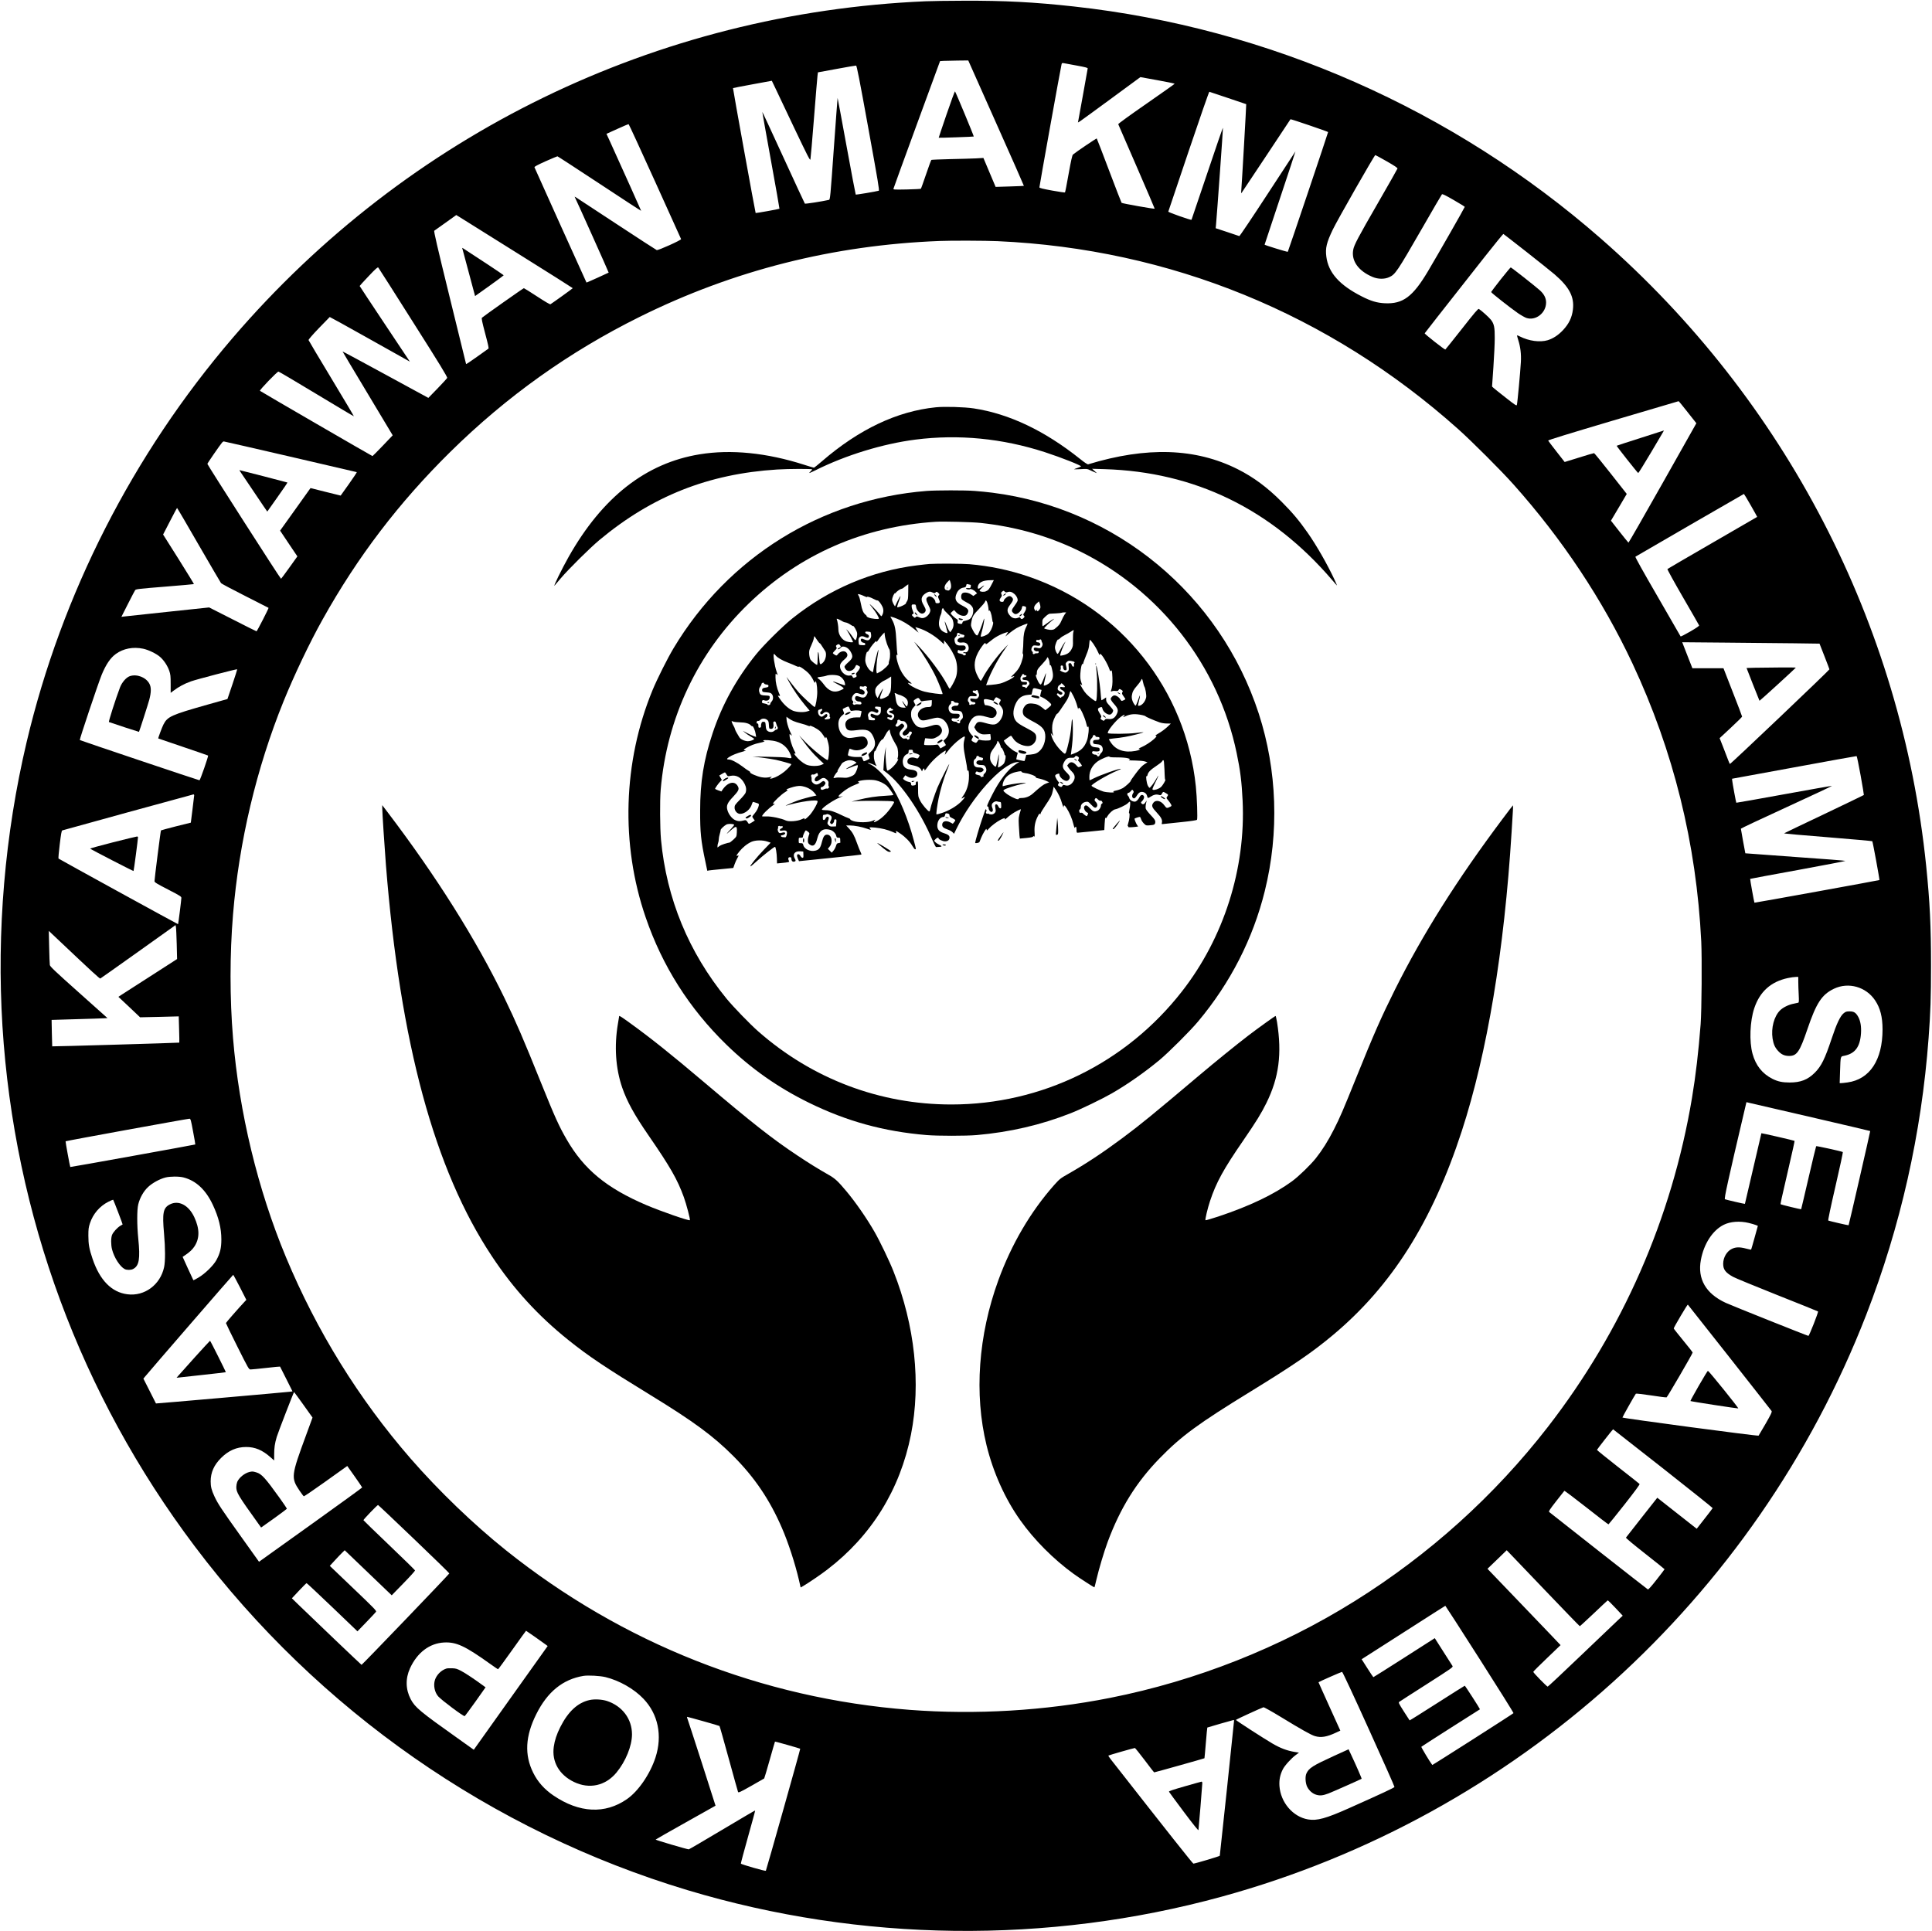 <?xml version="1.0" standalone="no"?>
<!DOCTYPE svg PUBLIC "-//W3C//DTD SVG 20010904//EN"
 "http://www.w3.org/TR/2001/REC-SVG-20010904/DTD/svg10.dtd">
<svg version="1.0" xmlns="http://www.w3.org/2000/svg"
 width="3164pt" height="3163pt" viewBox="0 0 3164 3163"
 preserveAspectRatio="xMidYMid meet">

<g transform="translate(0,3163) scale(0.1,-0.1)"
fill="#000000" stroke="none">
<path d="M15155 31609 c-4404 -190 -8476 -2169 -11345 -5514 -1634 -1906
-2801 -4196 -3374 -6620 -357 -1513 -492 -3100 -396 -4650 194 -3100 1280
-6040 3148 -8520 2026 -2690 4866 -4671 8077 -5635 2834 -851 5890 -887 8742
-105 4814 1320 8746 4870 10556 9530 561 1446 905 2969 1021 4530 32 427 40
666 40 1190 0 652 -19 1040 -79 1630 -406 3968 -2306 7633 -5325 10275 -2426
2122 -5448 3454 -8635 3804 -644 71 -1135 97 -1810 94 -242 0 -521 -5 -620 -9z
m1159 -1995 c252 -564 456 -1027 454 -1028 -2 -2 -107 -6 -233 -10 l-230 -7
-100 237 -100 237 -120 -7 c-66 -3 -256 -9 -422 -12 -166 -4 -306 -10 -310
-13 -5 -3 -44 -109 -87 -236 -43 -126 -81 -233 -85 -236 -3 -4 -106 -9 -229
-12 -206 -4 -223 -3 -220 12 2 10 174 484 383 1054 l380 1036 60 4 c33 2 137
4 231 5 l171 2 457 -1026z m1321 942 c137 -25 180 -36 178 -47 -3 -24 -153
-853 -157 -872 -6 -24 -44 -51 530 370 l490 360 282 -51 c155 -28 281 -54 279
-58 -1 -4 -210 -152 -465 -329 -257 -178 -461 -326 -459 -333 3 -6 138 -318
301 -693 163 -375 296 -686 296 -691 0 -9 -530 85 -542 96 -4 4 -96 241 -204
527 -108 286 -199 523 -203 527 -5 5 -340 -221 -390 -264 -11 -10 -32 -100
-70 -313 -29 -165 -56 -303 -60 -307 -3 -3 -98 10 -211 31 -153 28 -206 41
-208 52 -2 12 344 1938 363 2017 5 20 10 22 38 17 18 -3 113 -21 212 -39z
m-3415 -1024 c160 -879 184 -1022 171 -1026 -44 -13 -372 -68 -377 -63 -3 3
-71 360 -150 793 -79 433 -145 789 -147 790 -1 2 -29 -373 -62 -831 -57 -804
-60 -834 -80 -839 -116 -26 -386 -68 -394 -61 -4 6 -163 346 -351 757 -189
412 -344 747 -346 745 -1 -1 62 -357 141 -792 79 -434 142 -792 140 -794 -6
-6 -386 -74 -390 -70 -6 7 -375 2042 -371 2046 2 2 146 30 320 62 l316 58 58
-121 c32 -67 172 -362 312 -658 217 -455 256 -532 262 -510 4 15 30 317 58
672 28 355 54 670 58 700 l7 55 305 56 c168 31 312 56 320 55 11 -1 55 -223
200 -1024z m5890 493 c162 -54 297 -99 299 -101 3 -3 -73 -1332 -82 -1431 -2
-18 0 -30 4 -25 4 4 185 277 404 607 218 330 398 601 399 602 5 6 616 -203
616 -210 0 -14 -653 -1952 -660 -1961 -6 -6 -380 109 -380 117 0 1 114 345
254 765 140 419 253 762 251 762 -1 0 -206 -313 -455 -696 -249 -382 -458
-693 -464 -691 -6 2 -96 32 -199 67 l-188 62 6 62 c13 136 116 1570 113 1582
-2 8 -117 -327 -257 -744 -140 -416 -256 -759 -258 -762 -8 -9 -384 123 -380
134 2 6 152 451 333 989 181 537 334 976 339 974 6 -2 143 -48 305 -102z
m-9383 -1366 c232 -514 425 -939 427 -945 6 -16 -378 -189 -399 -180 -9 3
-303 194 -653 424 -351 230 -650 427 -667 438 -16 10 -27 15 -23 9 17 -29 559
-1237 556 -1240 -7 -6 -361 -165 -363 -163 -6 8 -848 1875 -852 1888 -2 11 46
37 181 98 102 45 189 82 195 82 5 0 315 -202 690 -449 375 -248 681 -447 681
-444 0 6 -276 618 -510 1135 l-58 126 177 80 c97 45 180 79 186 78 5 -1 199
-423 432 -937z m11983 329 c129 -74 179 -107 176 -119 -2 -8 -141 -254 -309
-545 -345 -598 -401 -705 -416 -787 -33 -180 87 -347 320 -444 87 -36 191 -38
266 -4 104 46 128 82 548 811 169 294 312 540 319 547 8 9 52 -12 191 -92 99
-57 181 -108 183 -113 2 -7 -438 -778 -601 -1052 -250 -421 -412 -541 -707
-527 -129 6 -230 36 -380 113 -366 186 -546 389 -579 651 -18 140 3 228 106
443 67 142 682 1220 696 1220 4 0 89 -46 187 -102z m-14217 -1518 c488 -305
887 -557 887 -560 0 -5 -335 -245 -365 -263 -9 -5 -85 40 -220 128 -113 74
-211 135 -216 135 -9 0 -656 -456 -686 -484 -10 -9 1 -63 52 -256 50 -188 63
-246 53 -251 -7 -4 -92 -65 -188 -134 -96 -69 -176 -122 -177 -118 -1 4 -122
496 -268 1092 -209 850 -263 1086 -253 1092 7 4 91 64 187 133 l173 124 67
-41 c37 -23 466 -292 954 -597z m16499 40 c199 -157 409 -324 465 -372 243
-209 328 -370 302 -579 -16 -131 -65 -232 -163 -337 -76 -81 -160 -136 -249
-164 -128 -38 -307 -14 -456 61 -23 12 -45 21 -47 19 -2 -2 7 -37 20 -78 36
-113 50 -227 43 -359 -9 -162 -57 -682 -66 -704 -5 -16 -33 2 -181 119 -96 75
-186 147 -200 160 l-25 23 22 318 c12 175 22 388 22 474 1 178 -10 233 -62
301 -30 39 -161 157 -198 178 -12 7 -67 -57 -278 -326 -145 -184 -267 -336
-271 -339 -10 -6 -342 255 -338 266 3 7 201 260 986 1257 162 205 298 372 303
370 4 -2 171 -131 371 -288z m-8652 170 c2823 -127 5427 -1190 7540 -3078 226
-202 702 -678 903 -903 802 -898 1460 -1889 1953 -2939 671 -1432 1045 -2944
1125 -4549 13 -269 7 -1133 -10 -1356 -35 -453 -80 -838 -142 -1210 -329
-1966 -1136 -3808 -2362 -5389 -872 -1124 -1942 -2089 -3161 -2850 -1216 -760
-2593 -1305 -4006 -1585 -1069 -212 -2198 -279 -3285 -196 -2423 187 -4700
1087 -6610 2614 -530 424 -1100 973 -1560 1501 -850 978 -1536 2086 -2042
3299 -462 1110 -766 2369 -867 3591 -54 650 -54 1370 0 2020 98 1192 383 2395
828 3494 172 424 427 961 637 1336 574 1030 1253 1920 2095 2750 922 908 1946
1638 3099 2210 1539 763 3167 1175 4910 1243 190 8 756 6 955 -3z m-9571
-1334 c436 -687 561 -892 554 -906 -4 -10 -75 -87 -158 -173 l-150 -154 -702
382 c-387 211 -703 381 -703 378 0 -3 185 -313 411 -689 l410 -684 -162 -170
c-90 -94 -166 -170 -169 -170 -8 0 -1832 1058 -1843 1069 -11 11 283 316 303
315 8 0 289 -166 623 -368 335 -202 610 -366 612 -364 2 2 -163 280 -367 618
-204 338 -373 622 -375 630 -2 9 66 88 169 195 95 99 175 181 178 183 3 1 271
-147 595 -329 325 -182 619 -347 653 -366 l64 -36 -411 617 c-226 339 -411
619 -411 622 0 3 66 76 147 161 116 123 149 151 158 141 7 -7 265 -413 574
-902z m20869 -1467 l143 -181 -552 -979 c-304 -539 -556 -978 -560 -977 -4 2
-70 83 -147 181 l-140 179 130 219 129 219 -262 333 c-143 182 -266 333 -273
335 -6 1 -117 -31 -246 -72 -129 -41 -235 -74 -236 -73 0 1 -60 78 -133 170
-73 93 -134 174 -137 181 -3 8 328 110 1063 328 587 174 1070 316 1073 317 3
1 70 -80 148 -180z m-22882 -729 c593 -138 1083 -252 1087 -253 4 -1 -53 -88
-128 -193 l-136 -191 -247 61 -247 62 -249 -349 -249 -348 141 -211 142 -211
-131 -183 c-72 -101 -134 -184 -137 -183 -11 0 -1207 1868 -1206 1881 1 12
206 309 242 351 8 9 20 17 27 17 7 0 498 -113 1091 -250z m23916 -797 c59
-103 106 -188 105 -189 -1 -1 -330 -192 -732 -424 -401 -232 -734 -426 -738
-430 -5 -4 109 -211 252 -458 144 -248 264 -457 267 -465 3 -9 -43 -41 -148
-102 -83 -48 -154 -84 -155 -79 -2 5 -172 299 -377 654 -247 426 -370 647
-363 652 85 51 1773 1028 1777 1028 3 0 53 -84 112 -187z m-25417 -650 c193
-333 357 -614 365 -624 8 -10 186 -104 395 -210 209 -106 381 -193 383 -195 6
-4 -188 -384 -197 -384 -4 0 -181 88 -392 196 l-384 195 -670 -71 c-368 -39
-692 -74 -719 -77 l-48 -6 106 209 c58 115 112 218 119 228 12 17 62 23 487
57 260 21 474 40 476 42 2 2 -110 185 -250 408 l-255 404 112 217 c62 120 114
218 117 218 3 0 163 -273 355 -607z m26111 -1609 l432 -6 81 -207 c45 -114 81
-210 81 -214 0 -14 -1623 -1558 -1630 -1550 -4 4 -17 33 -28 63 -11 30 -47
124 -80 208 l-60 152 184 171 c101 94 184 176 184 182 0 7 -69 188 -153 402
l-152 390 -255 0 -254 0 -63 160 c-35 88 -72 184 -83 213 l-20 53 692 -6 c381
-3 887 -8 1124 -11z m-27022 -89 c86 -18 217 -81 278 -135 61 -53 121 -143
150 -227 20 -59 23 -87 23 -215 l0 -146 45 34 c87 66 180 116 287 154 99 35
751 205 758 198 2 -2 -34 -112 -78 -245 l-82 -242 -323 -91 c-600 -170 -659
-196 -726 -328 -24 -48 -89 -223 -84 -227 2 -1 185 -64 408 -139 222 -75 406
-139 408 -141 8 -8 -130 -405 -141 -405 -15 0 -1950 651 -1960 659 -8 8 301
929 359 1071 70 169 144 277 232 340 123 89 284 119 446 85z m28127 -2076 c31
-173 55 -317 53 -320 -2 -3 -295 -144 -651 -314 -356 -169 -651 -310 -655
-314 -4 -4 318 -33 715 -64 397 -32 725 -62 729 -65 8 -8 122 -631 117 -636
-6 -5 -2044 -375 -2047 -371 -5 5 -74 387 -70 390 2 2 355 68 785 146 431 79
779 146 775 149 -4 4 -374 33 -822 64 -448 32 -816 59 -817 60 -2 2 -73 393
-73 403 0 5 338 164 750 353 413 190 746 346 741 348 -5 2 -359 -60 -786 -138
-428 -78 -779 -140 -780 -138 -5 4 -63 323 -67 363 l-3 30 1015 186 c558 103
1019 186 1025 185 5 -1 35 -144 66 -317z m-27291 -326 c-1 -10 -13 -115 -28
-232 l-27 -215 -242 -60 c-133 -34 -244 -64 -247 -67 -6 -5 -106 -795 -106
-832 0 -18 37 -41 220 -135 201 -104 220 -116 220 -139 0 -30 -50 -426 -54
-430 -3 -3 -1947 1064 -1958 1075 -4 4 5 108 20 231 21 173 30 226 42 230 30
10 2135 589 2148 590 6 1 12 -7 12 -16z m-286 -2434 l6 -247 -432 -278 c-238
-152 -454 -292 -481 -309 l-48 -32 178 -167 177 -168 317 7 316 8 6 -213 c4
-117 5 -215 3 -217 -4 -4 -2077 -65 -2081 -61 -1 2 -4 100 -6 218 l-4 215 405
12 c223 6 429 13 457 15 l53 3 -470 420 c-392 350 -471 424 -474 450 -3 16 -8
149 -11 294 l-6 264 158 -149 c563 -533 675 -635 686 -631 6 3 287 201 622
440 l610 435 6 -32 c4 -17 9 -142 13 -277z m26556 -621 c0 -46 3 -140 7 -210
5 -105 4 -128 -8 -131 -8 -3 -41 -9 -73 -16 -82 -15 -176 -61 -225 -110 -98
-98 -148 -288 -122 -461 15 -92 38 -145 87 -199 54 -61 106 -85 181 -86 130
-1 176 66 303 440 146 429 236 566 435 661 237 113 525 32 674 -192 83 -124
121 -271 121 -473 0 -503 -209 -819 -574 -870 -43 -6 -89 -11 -103 -11 l-25 0
6 188 c9 262 5 247 70 260 177 36 258 145 273 368 7 110 -8 201 -45 269 -39
70 -71 90 -142 90 -50 0 -64 -4 -97 -31 -55 -44 -116 -172 -196 -414 -112
-336 -169 -451 -277 -560 -116 -115 -232 -160 -412 -160 -118 0 -194 16 -283
61 -165 84 -272 219 -324 409 -56 200 -43 537 29 749 91 271 273 433 550 492
47 10 104 18 128 18 l42 1 0 -82z m225 -2219 c523 -122 952 -222 953 -224 3
-3 -348 -1535 -354 -1543 -2 -4 -321 70 -333 77 -6 4 38 215 118 561 75 324
125 557 120 561 -20 12 -429 102 -436 96 -3 -4 -60 -237 -125 -519 -65 -282
-120 -513 -121 -514 -4 -4 -329 75 -335 81 -6 6 3 50 138 632 52 222 92 405
89 407 -6 6 -540 129 -543 125 -1 -2 -62 -263 -135 -579 -73 -316 -134 -576
-135 -578 -4 -3 -307 67 -327 76 -16 7 51 310 321 1458 l31 132 62 -15 c34 -8
490 -113 1012 -234z m-26513 -233 c22 -114 38 -209 36 -211 -7 -5 -2043 -373
-2047 -369 -6 6 -81 417 -77 421 7 7 2010 372 2030 370 18 -2 24 -26 58 -211z
m-157 -751 c204 -52 364 -201 480 -448 96 -204 140 -383 140 -567 0 -143 -21
-228 -82 -340 -49 -88 -184 -221 -291 -284 -45 -27 -84 -47 -85 -45 -2 2 -42
89 -90 193 l-86 190 37 25 c74 49 122 94 155 144 89 134 88 290 -2 483 -93
197 -257 282 -402 206 -107 -56 -123 -138 -93 -473 22 -247 22 -457 1 -555
-62 -287 -319 -478 -599 -443 -260 32 -455 231 -573 583 -54 159 -68 237 -68
376 0 109 3 135 26 205 50 152 158 278 300 351 42 21 78 36 80 34 7 -7 158
-402 155 -405 -2 -1 -19 -11 -39 -23 -49 -30 -115 -102 -134 -148 -19 -47 -20
-162 0 -239 35 -134 129 -281 207 -321 35 -18 101 -18 137 1 100 51 119 165
85 501 -22 219 -22 469 0 558 26 107 87 216 162 285 69 65 189 131 284 155 73
19 221 20 295 1z m25632 -745 c46 -11 98 -26 117 -34 l34 -14 -53 -191 c-29
-106 -55 -194 -57 -197 -3 -3 -41 4 -84 16 -103 27 -166 26 -230 -4 -84 -39
-144 -142 -144 -246 0 -94 39 -145 162 -213 35 -20 360 -153 723 -298 363
-144 664 -265 668 -269 10 -9 -144 -400 -157 -400 -15 0 -1260 497 -1354 541
-326 150 -466 392 -407 704 49 264 192 483 373 574 107 54 264 66 409 31z
m-24707 -1055 l104 -205 -30 -32 c-110 -118 -304 -340 -304 -348 0 -6 84 -179
187 -385 185 -369 188 -375 218 -375 16 0 131 11 254 25 123 14 225 24 227 22
1 -1 47 -93 103 -204 l101 -202 -43 -6 c-59 -8 -2191 -195 -2193 -192 -1 1
-47 93 -103 204 l-103 203 24 29 c64 80 1442 1671 1447 1671 3 0 53 -93 111
-205z m24395 -1149 c372 -473 682 -867 688 -877 9 -14 -8 -50 -97 -206 -60
-103 -112 -192 -116 -197 -11 -11 -2230 285 -2230 297 0 9 205 373 220 390 4
5 116 -8 249 -28 132 -21 247 -35 254 -32 13 5 427 716 427 734 0 6 -70 95
-155 198 -85 104 -155 192 -155 197 0 16 225 397 231 390 3 -4 311 -394 684
-866z m-23356 -775 l149 -209 -104 -284 c-247 -671 -251 -701 -108 -914 32
-47 63 -88 69 -91 7 -2 156 99 331 224 175 126 333 238 350 250 l31 22 122
-172 c67 -95 122 -176 122 -180 0 -4 -359 -265 -798 -579 -439 -314 -819 -586
-844 -604 l-47 -34 -297 416 c-323 452 -379 537 -435 659 -46 99 -60 155 -60
242 0 146 54 267 170 383 122 122 254 180 411 180 146 0 266 -50 399 -168 l60
-53 0 99 c0 108 10 180 42 287 19 66 278 735 284 735 2 0 70 -94 153 -209z
m22266 -1042 c449 -353 814 -646 813 -650 -2 -5 -61 -83 -132 -173 l-129 -165
-36 28 c-20 16 -165 130 -323 254 l-287 226 -253 -321 c-139 -177 -256 -326
-260 -332 -4 -7 122 -112 312 -261 176 -138 319 -253 320 -257 0 -3 -59 -81
-131 -172 -82 -105 -135 -164 -142 -159 -15 8 -1597 1250 -1616 1268 -11 11 7
40 114 177 71 90 131 166 134 170 3 4 166 -119 361 -272 195 -154 358 -279
362 -277 4 1 122 148 263 326 169 215 252 328 246 335 -5 6 -165 133 -355 281
-190 149 -344 274 -343 278 3 10 258 337 264 337 2 0 370 -289 818 -641z
m-20456 -1155 c320 -306 581 -560 579 -565 -6 -17 -1430 -1500 -1437 -1497 -8
3 -786 745 -1024 976 l-117 114 116 124 c64 68 120 124 125 124 5 0 195 -178
421 -394 l412 -395 146 151 c80 83 151 159 158 169 11 15 -30 58 -373 385
l-384 367 79 86 c43 47 98 105 122 128 l43 42 385 -369 385 -369 192 197 c106
108 191 203 190 210 -1 6 -191 193 -422 413 -231 221 -421 405 -423 410 -4 10
226 249 239 249 4 0 269 -250 588 -556z m18522 -839 c310 -324 567 -590 571
-590 4 0 107 95 229 210 121 116 224 211 228 213 5 1 62 -54 127 -124 l119
-127 -79 -74 c-44 -41 -318 -303 -609 -581 -291 -279 -535 -507 -541 -507 -14
0 -236 227 -236 242 0 6 101 107 224 224 l223 214 -147 155 c-82 85 -351 367
-599 625 l-451 470 158 152 157 152 31 -32 c17 -18 285 -297 595 -622z m-1068
-1130 c307 -481 556 -879 553 -884 -8 -12 -1327 -854 -1330 -849 -37 46 -185
293 -179 298 4 5 222 144 483 311 261 166 476 303 477 303 4 3 -242 386 -249
386 -3 0 -207 -129 -453 -286 -246 -157 -448 -284 -450 -282 -1 2 -44 68 -95
147 -86 136 -91 146 -73 158 10 8 213 138 451 290 414 265 432 277 419 297 -8
12 -76 119 -152 238 l-138 217 -36 -23 c-20 -13 -245 -157 -500 -320 -255
-163 -467 -296 -470 -296 -3 1 -48 67 -99 148 l-93 146 68 43 c38 23 345 220
683 437 338 217 617 395 620 395 3 0 256 -393 563 -874z m-15471 364 c79 -56
157 -112 175 -125 l32 -24 -605 -849 -605 -850 -262 187 c-620 440 -700 507
-771 641 -84 161 -88 338 -11 507 118 257 319 409 557 422 201 10 342 -55 760
-354 64 -46 120 -84 125 -84 4 0 108 142 231 315 123 173 225 315 227 315 2 0
68 -46 147 -101z m13654 -1509 c233 -514 423 -941 421 -948 -2 -12 -198 -104
-745 -348 -376 -168 -525 -209 -670 -184 -248 42 -451 279 -469 550 -6 97 10
181 55 270 30 61 139 182 215 237 l50 37 -74 12 c-124 21 -233 62 -362 138
-150 88 -597 377 -597 386 0 6 418 198 451 207 9 3 134 -67 290 -162 336 -205
489 -291 553 -310 100 -30 195 -14 348 58 l68 32 -179 395 c-99 217 -178 396
-178 397 10 10 376 171 386 170 8 -1 187 -384 437 -937z m-12500 851 c227 -56
465 -191 620 -353 242 -252 315 -605 199 -963 -89 -273 -282 -555 -470 -684
-357 -247 -778 -226 -1200 60 -148 100 -260 225 -333 374 -146 293 -129 601
51 960 183 366 435 570 772 626 78 12 270 2 361 -20z m1603 -723 c141 -39 259
-74 264 -78 4 -3 72 -244 152 -536 80 -291 148 -536 152 -545 7 -14 40 1 215
100 114 64 209 119 213 122 3 4 44 140 90 304 46 163 85 298 87 300 3 3 408
-112 413 -117 5 -4 -556 -1992 -563 -1999 -10 -9 -405 105 -409 117 -2 6 51
204 117 439 66 235 119 429 117 432 -2 2 -245 -141 -540 -317 -295 -176 -541
-320 -547 -320 -29 0 -550 154 -543 160 4 5 226 131 493 281 267 149 486 273
488 274 2 2 -443 1382 -466 1443 -2 6 -1 12 3 12 5 0 123 -32 264 -72z m8691
10 c0 -24 -231 -2203 -234 -2213 -3 -9 -393 -125 -432 -129 -10 -1 -420 517
-1352 1707 -25 31 -43 60 -40 63 6 6 417 124 434 124 5 0 77 -90 160 -199 82
-110 152 -200 156 -200 9 -1 820 227 823 231 1 2 12 115 23 252 11 136 22 249
24 251 3 3 416 122 431 124 4 0 7 -5 7 -11z"/>
<path d="M15502 29758 c-72 -210 -130 -383 -129 -384 4 -4 570 16 574 20 5 4
-295 726 -307 739 -4 4 -66 -164 -138 -375z"/>
<path d="M7573 27555 c5 -18 167 -622 196 -732 l11 -42 235 167 c128 92 234
170 234 173 1 5 -427 289 -653 434 -28 19 -29 19 -23 0z"/>
<path d="M24576 27053 c-85 -109 -156 -202 -156 -206 -2 -11 320 -264 439
-346 50 -34 112 -69 137 -78 153 -52 324 81 324 252 0 73 -33 138 -102 200
-77 69 -466 375 -477 375 -5 0 -79 -89 -165 -197z"/>
<path d="M15325 24959 c-633 -64 -1257 -360 -1863 -883 -67 -58 -127 -106
-133 -106 -6 0 -80 22 -163 49 -610 195 -1195 254 -1707 170 -881 -143 -1593
-701 -2146 -1679 -109 -193 -262 -504 -230 -470 7 8 53 62 102 120 128 151
478 497 630 624 862 719 1784 1085 2910 1156 192 12 575 13 575 2 0 -5 -11
-19 -25 -32 -14 -13 -23 -25 -21 -27 2 -2 48 18 102 45 494 247 1100 433 1637
502 707 90 1422 20 2119 -206 273 -89 606 -221 591 -234 -4 -4 -32 -15 -60
-25 -29 -9 -53 -19 -53 -21 0 -2 48 -1 108 2 96 6 112 5 147 -14 22 -11 58
-27 80 -36 l40 -16 -40 36 -40 36 202 -6 c1482 -44 2735 -655 3731 -1818 41
-49 76 -88 78 -88 2 0 -17 44 -42 98 -114 245 -291 555 -437 764 -143 204
-247 328 -427 509 -236 237 -462 404 -720 534 -691 347 -1489 373 -2450 80
-10 -3 -64 33 -133 89 -579 462 -1161 739 -1740 827 -152 23 -480 33 -622 18z"/>
<path d="M15175 23589 c-1723 -136 -3251 -1085 -4143 -2574 -103 -172 -268
-502 -346 -690 -483 -1173 -524 -2524 -112 -3720 274 -800 714 -1492 1322
-2085 403 -392 839 -699 1349 -950 621 -305 1226 -472 1930 -531 176 -15 649
-15 820 0 545 48 1054 166 1540 358 166 65 515 234 670 323 253 145 543 348
785 549 148 123 508 482 633 633 528 631 897 1354 1090 2133 238 958 203 1979
-99 2909 -634 1947 -2333 3357 -4359 3616 -82 10 -213 24 -290 29 -163 13
-631 12 -790 0z m885 -524 c571 -61 1107 -213 1605 -455 1330 -648 2290 -1878
2588 -3316 59 -281 82 -468 97 -775 53 -1115 -307 -2248 -994 -3128 -916
-1174 -2297 -1851 -3776 -1851 -1170 0 -2275 418 -3160 1195 -138 121 -408
400 -523 540 -620 760 -982 1638 -1072 2604 -17 190 -20 634 -5 816 100 1176
604 2241 1442 3050 834 805 1883 1263 3063 1339 126 8 596 -4 735 -19z"/>
<path d="M15225 22393 c-27 -2 -122 -12 -210 -23 -742 -93 -1435 -388 -2035
-866 -162 -130 -472 -436 -598 -592 -320 -395 -557 -824 -712 -1292 -146 -438
-204 -797 -204 -1270 -1 -351 13 -493 86 -833 l31 -149 31 6 c17 2 113 13 213
22 l182 18 21 60 c12 34 33 81 47 104 24 43 24 44 4 37 -30 -9 -27 -1 25 66
54 68 129 129 200 161 64 29 185 31 262 4 l53 -18 -108 -112 c-116 -120 -242
-276 -223 -276 7 0 55 40 108 89 91 84 278 231 294 231 12 0 29 -106 31 -191
l2 -81 65 6 c131 13 141 16 130 36 -19 35 -12 60 15 60 19 0 25 -5 25 -21 0
-37 17 -57 45 -52 28 6 31 17 10 53 -39 69 1 122 89 117 l51 -4 2 -51 c2 -44
0 -52 -15 -52 -9 0 -25 14 -34 30 -18 32 -45 39 -54 15 -4 -9 2 -35 12 -58
l19 -42 508 52 c280 28 511 54 514 56 2 3 -4 22 -15 44 -11 21 -36 85 -57 143
-44 125 -74 179 -133 242 l-45 48 61 0 c76 0 190 -22 282 -54 61 -21 69 -22
56 -7 -9 10 -16 21 -16 26 0 13 163 -4 245 -26 41 -10 100 -30 131 -44 68 -30
67 -30 59 -5 -9 28 -2 26 68 -22 84 -57 158 -133 197 -201 18 -31 38 -57 46
-57 18 0 19 -4 -21 145 -94 358 -239 704 -389 930 -77 117 -231 270 -308 308
-32 15 -58 29 -58 32 0 7 74 -17 111 -36 l36 -18 -19 38 c-10 21 -21 61 -25
89 -6 51 3 129 14 118 4 -3 19 24 34 60 30 71 73 134 92 134 7 0 25 27 40 59
16 32 39 69 52 81 l23 22 11 -52 c6 -28 30 -85 53 -126 24 -41 50 -87 57 -102
19 -35 26 -142 13 -182 -7 -18 -7 -28 -2 -25 19 12 10 -13 -22 -61 -44 -64
-138 -141 -149 -122 -14 25 -31 230 -25 308 l5 75 -14 -70 c-8 -38 -17 -124
-21 -190 l-7 -120 57 -44 c244 -189 550 -638 742 -1091 29 -69 58 -125 64
-124 5 1 28 2 50 3 51 1 51 13 1 36 -22 10 -50 28 -62 41 l-22 24 23 25 c23
25 50 33 50 16 0 -19 68 -51 107 -51 46 0 73 23 73 63 0 32 -25 50 -97 73 -71
22 -103 60 -103 120 0 81 46 144 105 144 9 0 18 12 22 30 6 31 12 34 51 24 15
-4 22 -14 22 -30 0 -17 9 -28 33 -38 17 -8 40 -20 49 -27 17 -13 17 -16 -5
-43 l-23 -28 -39 21 c-73 39 -135 21 -135 -38 0 -35 21 -53 89 -77 30 -10 66
-30 80 -44 l25 -26 37 76 c253 522 745 1067 990 1097 l44 5 -60 -39 c-128 -84
-266 -263 -385 -498 -81 -159 -95 -195 -74 -195 8 0 14 -10 14 -24 0 -33 32
-71 53 -63 20 7 22 36 6 71 -6 13 -9 36 -5 50 8 32 58 60 89 49 12 -4 31 -8
42 -8 17 0 20 -8 21 -52 2 -44 0 -53 -15 -53 -10 0 -23 14 -32 33 -19 44 -55
45 -52 2 1 -16 5 -43 8 -58 10 -38 -26 -77 -71 -77 -18 0 -35 4 -39 10 -3 5
-13 6 -21 3 -20 -7 -36 17 -23 34 7 7 7 18 1 29 -11 19 -6 31 -68 -151 -41
-117 -114 -367 -114 -388 0 -14 63 -3 71 13 4 8 17 40 28 70 12 30 36 77 54
105 27 42 32 46 35 28 3 -21 5 -20 34 13 42 48 132 115 195 148 62 31 78 33
68 9 -4 -11 6 -6 27 13 57 52 111 90 177 124 63 31 64 31 56 8 -34 -111 -36
-125 -30 -243 3 -66 8 -143 11 -170 l6 -50 106 10 c70 7 107 14 110 23 3 9 7
10 17 2 10 -9 12 5 8 72 -6 95 10 176 53 259 19 39 28 49 35 38 7 -11 9 -11 9
3 0 10 33 67 74 127 94 138 114 176 129 254 l13 62 31 -45 c47 -70 81 -142
107 -232 15 -49 25 -72 25 -55 1 39 15 34 50 -21 46 -72 90 -175 110 -260 13
-53 21 -71 26 -59 13 32 25 17 25 -33 0 -41 3 -50 18 -49 9 0 112 10 227 22
l210 22 5 97 c3 53 8 100 13 104 4 4 7 1 7 -7 0 -8 13 9 29 36 27 47 91 104
123 109 42 6 180 72 204 97 15 16 31 29 36 29 12 0 9 -68 -6 -132 -8 -37 -10
-58 -3 -58 14 0 2 -113 -17 -167 -9 -26 -11 -43 -5 -43 6 0 7 -4 4 -10 -7 -11
35 -13 112 -4 l52 7 -18 26 c-16 24 -41 84 -41 101 0 7 68 30 87 30 5 0 15
-17 21 -38 6 -21 27 -53 46 -71 34 -33 36 -34 102 -28 71 5 84 14 84 60 0 22
-18 47 -75 107 -41 43 -77 90 -81 104 -6 26 -2 67 11 116 6 24 6 24 -10 -2
-23 -41 -49 -51 -69 -29 -15 16 -14 19 8 40 29 28 41 68 25 87 -20 24 -47 16
-65 -18 -25 -49 -55 -78 -81 -78 -39 0 -82 28 -89 58 -4 15 -13 32 -21 39 -19
15 -13 48 9 48 9 0 26 13 38 28 22 28 22 28 37 8 12 -18 12 -24 -1 -43 -20
-28 -20 -62 -2 -77 20 -17 38 -5 68 44 29 47 59 62 102 51 33 -8 56 -33 63
-67 7 -35 13 -36 61 -5 47 31 88 39 130 27 31 -9 35 -8 50 19 20 36 21 36 66
9 41 -24 42 -26 20 -57 -15 -21 -14 -25 15 -57 17 -20 37 -49 46 -65 14 -27
14 -30 -4 -40 -61 -32 -66 -31 -100 16 -57 82 -144 101 -185 42 -32 -45 -21
-73 59 -158 75 -80 95 -122 82 -171 -5 -18 -2 -20 36 -14 23 3 152 16 286 30
158 16 248 30 254 38 12 16 0 369 -19 547 -163 1580 -1227 2917 -2730 3433
-317 109 -645 178 -979 206 -110 10 -530 12 -650 4z m344 -312 c7 -26 9 -60 5
-75 -8 -35 -43 -60 -61 -44 -7 6 -13 7 -13 3 0 -4 -7 -2 -15 5 -28 23 -18 73
23 118 20 23 40 42 43 42 3 0 11 -22 18 -49z m673 -19 c-40 -80 -57 -101 -97
-117 -33 -14 -91 -9 -102 8 -3 6 16 30 43 55 50 45 36 44 -25 -2 -40 -30 -56
-22 -46 22 13 63 82 97 200 99 l61 1 -34 -66z m-344 -12 c2 0 2 -12 0 -27 -3
-26 -6 -28 -40 -25 -21 2 -38 -1 -38 -6 0 -13 53 -22 65 -12 13 11 66 -14 95
-45 l21 -23 -30 -21 -30 -22 -41 27 c-52 34 -124 39 -146 10 -19 -27 -18 -80
4 -98 9 -9 40 -27 67 -42 59 -30 75 -43 98 -76 34 -49 11 -162 -42 -199 -14
-10 -46 -23 -71 -28 -36 -7 -46 -13 -48 -31 -3 -23 -19 -27 -60 -15 -20 5 -23
11 -18 34 4 23 1 31 -17 40 -29 15 -97 80 -97 93 0 6 12 20 27 32 l28 22 35
-38 c38 -41 102 -65 145 -54 17 4 33 19 42 40 25 52 8 76 -86 124 -111 55
-136 110 -92 206 23 50 62 82 111 90 32 5 39 11 44 35 5 26 7 27 38 18 18 -5
34 -9 36 -9z m-1024 -115 c-1 -103 -4 -129 -20 -152 -10 -15 -19 -32 -19 -37
0 -12 -79 -52 -118 -60 -26 -6 -27 -5 -21 21 4 16 19 62 35 103 33 89 13 68
-39 -39 l-35 -73 -24 38 c-12 22 -23 53 -23 69 0 38 36 118 50 110 5 -3 10 -2
10 3 0 14 70 65 92 67 10 1 28 10 40 22 17 14 69 53 73 53 0 0 0 -56 -1 -125z
m1627 -3 c38 13 70 5 110 -29 38 -32 63 -86 53 -116 -4 -12 -26 -48 -50 -80
-51 -68 -53 -85 -20 -116 19 -18 31 -22 52 -17 38 10 81 57 89 98 6 33 8 35
38 29 18 -4 32 -12 31 -19 -1 -7 -2 -20 -2 -31 -1 -10 -13 -34 -26 -54 -22
-32 -23 -36 -8 -51 14 -14 14 -17 -3 -36 -22 -24 -41 -26 -53 -3 -8 14 -14 15
-41 4 -42 -18 -92 -7 -123 27 -59 63 -63 111 -14 175 63 83 69 104 34 137 -16
15 -30 19 -48 15 -29 -7 -80 -53 -80 -71 0 -19 -18 -27 -46 -20 -30 8 -31 34
-3 70 18 23 20 31 10 52 -10 22 -8 28 11 44 22 18 24 18 42 0 15 -15 24 -16
47 -8z m-1227 -7 c26 -14 31 -14 48 1 17 16 20 16 43 -6 24 -22 24 -25 8 -42
-15 -17 -15 -21 0 -54 27 -56 23 -74 -18 -74 -25 0 -35 4 -35 16 0 52 -75 112
-115 92 -46 -24 -46 -49 1 -143 33 -66 35 -76 25 -107 -14 -44 -58 -86 -101
-98 -26 -7 -42 -5 -76 9 -38 17 -43 18 -58 3 -15 -15 -18 -14 -42 10 -26 26
-26 26 -7 39 20 12 20 13 2 53 -10 23 -19 56 -19 74 0 30 2 32 34 32 32 0 34
-2 39 -41 7 -50 58 -109 96 -109 32 0 61 27 61 58 0 14 -14 47 -31 75 -57 93
-46 153 36 203 47 28 69 30 109 9z m-1121 -59 c26 -13 47 -19 47 -14 0 13 50
-2 109 -33 29 -16 57 -26 61 -24 12 7 60 -54 82 -103 21 -46 19 -95 -6 -140
-12 -22 -12 -21 -48 25 -39 50 -167 179 -153 153 5 -8 25 -35 46 -60 50 -60
109 -161 102 -173 -8 -13 -123 -1 -169 18 -20 8 -34 18 -31 21 4 4 -5 15 -19
26 -37 30 -56 74 -76 182 -10 55 -25 110 -33 122 -8 13 -15 26 -15 30 0 10 51
-5 103 -30z m2026 -148 c6 -27 11 -61 11 -76 0 -19 3 -23 9 -14 12 20 40 -56
48 -129 3 -32 10 -59 14 -59 5 0 6 -15 2 -32 -11 -60 -45 -128 -79 -158 -32
-28 -110 -57 -122 -46 -3 3 4 38 16 78 23 80 42 180 41 212 0 12 -9 -6 -18
-39 -22 -74 -79 -217 -91 -229 -15 -15 -48 21 -82 91 -31 63 -31 65 -19 130
16 90 30 112 126 211 46 47 90 99 96 115 11 27 14 28 25 12 7 -9 18 -39 23
-67z m860 -30 c1 -27 -29 -68 -49 -68 -5 0 -10 8 -11 18 0 15 -1 14 -8 -3 -7
-18 -9 -18 -25 7 -21 32 -10 67 36 109 l33 29 12 -32 c6 -18 12 -45 12 -60z
m-1584 -37 c3 -11 32 -44 64 -73 72 -67 87 -91 95 -150 7 -48 -5 -92 -37 -133
l-16 -20 -15 20 c-9 11 -29 54 -45 95 -37 92 -39 80 -6 -35 14 -48 24 -90 21
-92 -9 -10 -73 18 -94 40 -40 42 -52 87 -42 159 5 35 16 78 25 94 8 16 15 38
15 49 1 55 23 84 35 46z m1982 -83 c-13 -18 -37 -64 -53 -102 -26 -61 -43 -82
-111 -136 -23 -18 -62 -22 -117 -10 -31 6 -56 15 -56 19 0 9 100 106 145 139
25 19 26 21 5 11 -22 -10 -99 -62 -161 -108 -18 -13 -19 -10 -19 45 0 56 2 59
48 103 26 26 58 47 72 49 14 1 63 4 108 6 46 3 87 7 90 10 3 3 21 6 39 6 l34
0 -24 -32z m-2746 -72 c89 -36 186 -94 272 -163 l80 -65 -27 45 -26 46 52 -16
c112 -33 259 -120 361 -213 l57 -52 0 32 0 32 41 -48 c61 -73 127 -190 152
-269 29 -93 29 -217 -1 -297 -21 -59 -88 -178 -100 -178 -4 0 -22 29 -40 65
-90 172 -301 457 -472 635 -79 83 -80 83 -37 25 125 -171 259 -391 330 -544
51 -112 109 -262 103 -268 -9 -9 -215 18 -292 38 -93 24 -208 79 -255 120 -20
18 -26 28 -16 25 70 -22 72 -19 20 23 -63 51 -113 117 -153 202 -48 104 -79
252 -48 233 8 -5 9 0 4 17 -4 13 -11 105 -16 204 -10 196 -25 270 -70 353
l-29 54 27 -7 c15 -3 52 -16 83 -29z m-902 -38 c18 -12 46 -22 61 -23 15 -2
48 -16 73 -33 24 -17 47 -29 49 -26 10 9 60 -80 65 -116 5 -37 -11 -105 -27
-115 -5 -3 -29 25 -53 62 -25 38 -58 79 -73 93 l-28 25 21 -30 c21 -30 93
-170 93 -180 0 -11 -69 -4 -111 10 -72 26 -129 111 -129 193 0 50 -13 132 -25
165 -7 15 -4 16 21 7 16 -6 44 -21 63 -32z m3018 -95 c-33 -64 -47 -136 -48
-241 0 -48 -4 -112 -8 -142 -5 -35 -5 -57 2 -62 15 -9 -16 -129 -53 -204 -18
-37 -52 -82 -89 -117 -33 -31 -58 -57 -56 -57 2 0 15 4 29 10 14 5 26 7 26 3
0 -21 -146 -96 -229 -118 -35 -9 -101 -19 -148 -22 l-84 -6 22 59 c55 153 177
378 291 539 l49 70 -60 -62 c-122 -127 -292 -358 -357 -485 -13 -27 -28 -48
-32 -48 -14 0 -70 104 -86 159 -37 129 -2 260 112 413 39 51 49 57 54 33 2
-12 16 -5 53 26 98 82 183 130 293 163 l22 7 -22 -38 -23 -38 61 51 c34 28 88
66 120 85 56 32 175 80 182 74 2 -2 -8 -25 -21 -52z m772 -80 c-5 -14 -9 -74
-8 -132 3 -99 1 -110 -25 -158 -29 -55 -74 -84 -150 -98 -37 -7 -37 -7 -30 21
9 37 38 113 65 167 l20 42 -20 -25 c-12 -14 -39 -60 -61 -102 -23 -43 -44 -78
-48 -78 -17 0 -45 67 -45 105 0 43 39 139 52 130 5 -2 19 7 32 21 13 15 49 38
79 53 30 15 73 39 95 54 50 34 57 34 44 0z m-3322 -7 c3 -3 7 -23 9 -44 3 -29
-2 -47 -18 -67 -23 -29 -43 -30 -106 -4 -28 12 -34 12 -42 -1 -13 -21 12 -54
44 -58 18 -2 26 -9 26 -23 0 -16 -6 -18 -52 -16 -52 3 -53 4 -56 38 -5 59 -4
71 14 90 21 23 55 24 95 3 37 -19 59 -12 59 17 0 14 -10 24 -30 32 -17 7 -30
19 -30 28 0 14 8 17 41 14 22 -1 43 -5 46 -9z m268 -191 c16 -44 33 -83 37
-86 17 -12 20 -133 4 -177 -8 -23 -13 -49 -10 -56 7 -19 -82 -105 -143 -139
l-52 -27 -6 21 c-9 28 3 193 21 288 7 41 12 76 10 78 -8 9 -68 -225 -81 -319
-3 -27 -9 -48 -12 -48 -3 0 -21 11 -39 25 -42 32 -84 117 -84 171 0 60 21 143
34 138 7 -3 21 15 33 38 22 45 98 138 114 138 4 0 6 -8 2 -17 -3 -10 9 5 27
32 17 28 48 67 68 88 l37 38 6 -53 c3 -29 19 -89 34 -133z m1237 151 c33 -6
36 -9 29 -29 -6 -17 -15 -21 -35 -19 -34 4 -76 -22 -76 -48 0 -26 30 -40 71
-34 50 8 88 -10 105 -51 24 -58 -8 -120 -56 -108 -10 3 -21 0 -24 -6 -5 -7 1
-10 16 -8 30 3 37 -28 8 -36 -13 -3 -23 0 -26 8 -3 7 -23 15 -44 19 -44 7 -54
17 -45 46 5 17 10 18 27 9 11 -6 35 -8 54 -4 40 7 60 36 44 65 -9 17 -19 20
-70 18 -71 -4 -99 17 -107 78 -4 32 -1 43 20 62 15 14 23 31 20 42 -6 22 26
33 42 15 6 -7 27 -15 47 -19z m-2384 -84 c20 -31 42 -58 47 -58 6 0 24 -25 42
-55 18 -30 37 -59 42 -65 35 -41 17 -151 -31 -196 -47 -44 -54 -38 -61 55 -11
144 -25 158 -26 25 -1 -65 -5 -118 -9 -118 -16 0 -91 59 -108 85 -10 15 -19
54 -22 90 -3 57 0 71 33 142 20 43 39 95 42 116 3 20 7 37 10 37 2 0 20 -26
41 -58z m3677 -13 c1 -8 6 -24 13 -36 14 -25 4 -61 -22 -82 -12 -10 -25 -11
-54 -4 -46 12 -62 7 -62 -17 0 -23 35 -44 61 -37 14 4 19 0 19 -14 0 -15 -7
-19 -35 -19 -19 0 -35 -4 -35 -10 0 -5 -7 -7 -16 -3 -8 3 -13 11 -10 19 3 7
-2 18 -10 24 -19 16 -18 50 2 79 15 21 22 23 69 17 43 -5 54 -3 59 10 9 22
-11 44 -40 44 -18 0 -24 6 -24 21 0 17 5 20 25 17 14 -3 28 -1 31 4 8 13 29 4
29 -13z m851 -54 c25 -36 59 -96 75 -133 16 -37 29 -59 29 -49 0 9 4 17 9 17
24 0 122 -165 151 -254 9 -27 15 -34 21 -25 16 26 23 -2 27 -111 4 -98 -3
-159 -24 -214 -5 -14 -2 -15 19 -7 14 6 41 7 60 4 29 -4 37 -1 46 16 9 16 16
19 29 11 43 -24 45 -27 32 -49 -9 -19 -7 -28 19 -63 17 -23 31 -45 31 -48 0
-7 -46 -30 -60 -30 -5 0 -16 13 -26 29 -19 33 -62 61 -93 61 -26 0 -61 -34
-61 -60 0 -10 24 -47 54 -80 67 -75 75 -105 45 -166 -30 -63 -70 -87 -135 -81
-42 4 -52 2 -62 -14 -10 -15 -17 -17 -30 -10 -43 25 -44 27 -32 48 10 16 7 27
-19 68 -38 60 -39 82 -5 95 37 15 42 13 49 -19 12 -55 96 -112 135 -91 22 12
40 41 40 64 0 8 -26 43 -57 76 -48 52 -57 68 -58 99 l0 38 -38 -25 c-20 -14
-39 -23 -40 -21 -2 2 -9 71 -15 152 -11 133 -59 423 -69 413 -3 -2 1 -60 8
-128 12 -129 7 -416 -9 -444 -7 -13 -18 -8 -68 29 -77 58 -115 98 -158 171
-40 66 -46 88 -17 62 17 -16 17 -14 -2 41 -15 47 -18 75 -14 143 6 94 23 164
38 155 5 -4 9 1 9 10 0 9 21 66 46 128 36 87 48 128 52 185 2 39 8 72 13 72 4
0 29 -29 55 -65z m-4150 -22 c19 -25 17 -32 -11 -43 -14 -5 -25 -14 -25 -20 0
-14 42 7 53 26 4 8 20 14 35 14 47 0 94 -33 125 -88 41 -74 34 -104 -43 -171
-33 -29 -60 -60 -60 -70 0 -10 9 -30 21 -45 38 -48 122 -27 153 39 19 40 18
40 56 20 27 -14 28 -18 19 -43 -6 -15 -23 -41 -39 -57 -21 -22 -27 -34 -20
-45 16 -25 12 -35 -19 -47 -26 -9 -30 -8 -40 14 -10 21 -16 24 -42 19 -90 -18
-190 104 -155 189 8 17 34 49 60 70 51 41 64 71 46 105 -27 50 -103 42 -148
-15 -21 -27 -21 -27 -52 -9 -16 10 -30 22 -30 27 0 5 16 25 35 44 30 30 33 37
22 54 -10 17 -9 23 7 35 26 18 36 18 52 -3z m-1055 -167 c29 -37 106 -82 206
-120 50 -19 109 -44 131 -55 24 -12 42 -16 44 -10 5 16 118 -62 166 -115 24
-26 56 -73 70 -104 24 -52 27 -55 32 -32 12 46 34 -56 34 -160 1 -90 -27 -250
-43 -250 -14 0 -199 170 -258 237 -34 39 -92 110 -129 159 -37 49 -69 91 -72
94 -3 3 14 -31 38 -75 63 -116 170 -273 260 -380 l79 -94 -37 -12 c-58 -20
-168 -15 -232 9 -68 27 -146 94 -205 177 -25 34 -45 65 -45 68 0 3 9 3 20 0
19 -5 19 -4 -4 48 -34 79 -56 176 -56 254 0 67 0 68 20 50 20 -18 20 -17 -1
41 -36 104 -64 294 -43 294 3 0 15 -11 25 -24z m4478 -75 c6 -19 11 -47 11
-63 0 -16 4 -27 9 -24 11 7 19 -12 37 -98 17 -82 8 -130 -37 -181 -28 -31 -94
-64 -106 -52 -2 3 5 43 16 88 23 91 27 150 6 82 -8 -23 -26 -69 -41 -103 -25
-55 -28 -59 -44 -45 -31 28 -87 167 -60 150 6 -4 10 8 10 30 0 49 12 69 90
150 37 39 70 81 75 94 8 27 18 19 34 -28z m416 -33 c7 -7 6 -12 -1 -14 -6 -3
-8 -18 -6 -34 6 -41 -22 -40 -37 1 -8 24 -15 30 -33 27 -19 -2 -22 -8 -19 -33
9 -74 6 -87 -20 -107 -24 -18 -29 -19 -70 -5 -38 13 -66 37 -42 37 5 0 7 16 5
35 -4 30 -1 35 17 35 16 0 21 -6 21 -29 0 -33 22 -56 46 -47 16 6 16 17 -1 87
-5 20 -1 32 17 48 19 19 30 21 68 16 25 -4 50 -11 55 -17z m-825 -208 c0 -5 9
-10 20 -10 34 0 23 -28 -12 -32 -25 -2 -33 -8 -33 -23 0 -16 8 -21 42 -23 30
-2 47 -10 58 -25 20 -29 19 -43 -5 -67 -11 -11 -20 -23 -19 -27 0 -5 -7 -9
-15 -11 -9 -2 -16 1 -16 7 0 6 -11 11 -25 11 -18 0 -25 5 -25 19 0 15 7 18 38
17 31 -1 37 2 40 22 3 20 -1 22 -42 22 -35 0 -48 5 -56 19 -14 28 -12 57 5 75
8 8 15 19 15 25 0 6 7 11 15 11 8 0 15 -4 15 -10z m-3024 -23 c44 -22 82 -71
90 -113 3 -19 5 -37 2 -39 -2 -2 -44 11 -93 30 -121 46 -137 44 -40 -5 44 -22
88 -49 99 -60 20 -19 20 -19 -38 -46 -103 -47 -193 -16 -275 97 -28 38 -65 78
-82 88 -37 22 -28 30 43 37 29 3 62 10 73 14 50 22 176 20 221 -3z m848 -110
c-1 -112 -8 -154 -29 -177 -7 -8 -13 -19 -12 -25 2 -13 -69 -51 -110 -60 -42
-9 -42 4 -3 104 35 89 23 81 -29 -19 l-39 -73 -16 26 c-23 35 -30 89 -17 129
12 38 93 111 148 134 17 8 48 25 69 39 20 14 37 25 38 25 1 0 1 -47 0 -103z
m4126 6 c7 -32 16 -63 21 -69 16 -20 37 -144 29 -177 -16 -74 -73 -137 -122
-137 -15 0 -14 6 3 73 24 92 24 129 0 57 -10 -30 -26 -73 -36 -95 -16 -38 -18
-39 -32 -20 -37 48 -54 105 -47 153 9 62 27 95 86 162 26 30 54 67 61 82 6 15
15 28 19 28 3 0 12 -26 18 -57z m-6207 -17 c3 -8 21 -16 39 -18 25 -2 33 -8
33 -23 0 -16 -9 -21 -43 -26 -50 -6 -65 -18 -60 -50 3 -22 9 -24 71 -29 57 -4
72 -9 88 -29 26 -32 25 -89 -3 -119 -13 -13 -23 -31 -23 -40 0 -10 -9 -18 -22
-20 -13 -2 -23 1 -23 6 0 6 -17 13 -38 17 -52 8 -61 16 -51 42 7 20 11 21 38
12 45 -16 86 7 86 46 0 29 -1 30 -55 33 -80 3 -95 9 -108 37 -18 38 -15 79 8
108 11 14 20 32 20 40 0 14 12 24 31 26 4 1 9 -5 12 -13z m4901 -21 c38 -35
33 -46 -14 -39 -35 6 -40 4 -40 -13 0 -12 13 -25 34 -36 19 -9 37 -25 41 -37
8 -25 -18 -70 -40 -70 -8 0 -15 -4 -15 -10 0 -17 -18 -11 -49 18 -24 22 -28
31 -19 40 9 9 16 8 29 -4 21 -19 53 -15 57 8 2 12 -8 22 -32 32 -20 8 -39 22
-42 31 -9 23 5 65 24 72 9 4 21 12 25 20 10 17 10 17 41 -12z m-3214 -45 c0
-5 -4 -11 -9 -15 -6 -3 -3 -18 7 -34 15 -28 15 -32 -1 -65 -24 -51 -55 -63
-110 -42 -60 22 -75 21 -83 -11 -9 -32 24 -63 66 -63 16 0 30 -7 34 -16 11
-27 -4 -37 -50 -30 -24 3 -46 1 -49 -4 -4 -7 -13 -6 -26 0 -15 9 -17 15 -9 29
7 14 6 22 -5 31 -23 19 -18 65 11 99 29 35 50 38 111 15 47 -18 73 -9 73 27 0
21 -36 49 -62 49 -13 0 -18 8 -18 26 0 24 2 26 34 20 20 -4 37 -2 41 4 7 12
45 -5 45 -20z m2821 -30 l37 -10 -14 -52 c-7 -29 -12 -53 -11 -53 1 -1 23 -12
50 -24 26 -13 68 -42 94 -66 54 -48 53 -49 -18 -106 l-39 -31 -42 35 c-64 51
-105 69 -173 74 -70 5 -99 -8 -132 -56 -32 -47 -31 -110 1 -148 14 -16 75 -55
137 -87 131 -68 180 -113 199 -179 26 -95 -6 -225 -73 -295 -46 -48 -81 -63
-161 -71 l-70 -6 -12 -48 c-7 -27 -14 -50 -16 -52 -3 -3 -128 24 -135 29 -1 1
4 25 11 54 l14 51 -44 22 c-52 25 -141 104 -167 147 l-18 31 54 40 c30 23 58
41 63 41 5 0 21 -20 35 -43 43 -72 150 -127 244 -127 71 0 135 65 135 138 0
65 -21 85 -159 157 -85 43 -142 80 -164 105 -62 67 -67 178 -14 293 43 93 103
137 202 146 l59 6 9 40 c16 76 11 74 118 45z m-1006 -31 c1 -8 6 -24 13 -36
13 -23 8 -48 -16 -76 -13 -15 -25 -17 -69 -11 -49 6 -53 5 -53 -14 0 -23 27
-42 58 -42 31 0 36 -29 6 -36 -14 -4 -28 -4 -31 0 -3 3 -12 1 -19 -5 -16 -13
-37 -2 -30 16 3 8 -2 19 -10 25 -19 16 -18 50 2 78 14 20 23 23 72 20 51 -3
57 -1 57 17 0 14 -10 23 -32 30 -22 6 -33 15 -33 28 0 15 5 18 25 15 14 -3 28
-1 31 4 8 13 29 4 29 -13z m1566 -83 c23 -47 50 -118 60 -158 9 -40 18 -62 18
-50 1 14 6 22 14 20 23 -7 88 -149 112 -241 13 -51 24 -86 24 -79 1 6 6 12 12
12 19 0 4 -166 -21 -231 -40 -109 -100 -168 -210 -210 l-53 -20 7 53 c21 153
26 226 26 363 0 173 -14 222 -23 83 -8 -115 -30 -243 -63 -369 -35 -130 -35
-129 -80 -90 -91 80 -172 203 -189 286 l-7 30 21 -25 21 -25 -10 35 c-13 46
-13 135 1 185 16 60 59 145 72 145 7 1 29 27 49 58 20 31 59 89 87 129 32 47
54 91 62 128 7 30 16 55 20 55 4 0 27 -38 50 -84z m-2888 37 c18 -9 35 -16 40
-15 4 1 30 -10 58 -24 61 -32 85 -73 75 -128 -4 -20 -11 -36 -16 -36 -5 0 -23
20 -40 45 -42 61 -47 57 -9 -10 l31 -55 -36 0 c-77 0 -116 44 -127 145 -4 33
-10 68 -14 78 -9 21 -2 21 38 0z m1665 -73 c37 -23 37 -23 15 -60 -16 -28 -16
-29 15 -64 17 -20 34 -52 38 -72 10 -53 -19 -136 -64 -183 -53 -56 -90 -61
-214 -26 -116 34 -142 29 -173 -28 l-20 -37 20 -37 c12 -23 37 -46 65 -61 38
-20 55 -23 111 -19 l67 4 6 -45 c4 -32 2 -48 -6 -54 -19 -11 -132 -10 -165 3
-19 7 -29 7 -31 0 -2 -6 -11 -20 -21 -32 -16 -20 -17 -20 -54 -3 -41 19 -45
33 -21 68 11 17 12 26 4 31 -6 4 -25 25 -41 47 -41 57 -40 123 2 196 53 93
124 113 259 72 86 -26 116 -25 145 5 39 38 35 94 -9 133 -30 26 -104 52 -150
52 -14 0 -31 74 -21 91 8 13 42 11 104 -5 l53 -14 17 29 c19 34 26 35 69 9z
m-1291 -21 c14 -23 23 -29 38 -24 11 4 50 9 88 12 l67 6 0 -34 c0 -69 -8 -79
-58 -79 -130 0 -214 -109 -146 -189 32 -39 59 -40 193 -5 84 21 105 24 140 14
54 -14 94 -50 125 -112 43 -87 31 -172 -33 -232 l-31 -29 20 -32 c11 -18 20
-35 20 -38 0 -3 -20 -17 -45 -30 l-44 -25 -22 34 c-18 30 -24 33 -47 26 -32
-8 -188 -10 -196 -1 -4 3 -2 29 4 57 l11 51 67 -6 c60 -4 73 -2 122 24 91 48
112 116 55 177 -31 33 -70 34 -172 1 -131 -42 -200 -28 -251 49 -41 61 -52 92
-52 147 0 56 10 81 48 122 l26 28 -18 34 c-21 38 -20 39 21 66 39 25 49 23 70
-12z m557 -34 c3 -9 19 -15 41 -15 21 0 35 -5 35 -12 0 -23 -17 -40 -36 -37
-30 5 -71 -9 -78 -27 -3 -8 -1 -24 4 -35 9 -16 22 -19 74 -19 74 0 95 -16 103
-79 5 -34 2 -43 -22 -65 -16 -15 -25 -32 -22 -40 9 -22 -33 -33 -45 -12 -5 9
-21 16 -37 16 -36 0 -64 21 -56 42 5 14 16 16 53 11 39 -4 50 -2 65 15 12 13
16 28 12 41 -6 18 -14 21 -69 21 -54 0 -66 3 -87 26 -33 35 -33 98 0 125 13
10 21 25 18 33 -3 8 -3 17 0 20 12 12 41 6 47 -9z m-1708 -114 c15 -38 15 -38
57 -30 48 9 137 1 137 -13 0 -5 -5 -29 -11 -54 l-11 -44 -66 0 c-127 0 -199
-63 -173 -150 19 -64 51 -75 171 -60 176 23 231 2 281 -104 49 -104 37 -180
-41 -250 -41 -37 -43 -40 -32 -71 7 -17 12 -35 12 -39 0 -8 -90 -50 -95 -44
-3 2 -11 19 -18 38 l-15 33 -71 -2 c-65 -2 -134 11 -154 28 -5 6 17 95 28 109
1 1 18 -5 38 -13 104 -43 257 20 257 106 0 46 -20 81 -54 98 -26 12 -45 11
-143 -4 -107 -17 -115 -17 -158 -1 -75 29 -125 117 -125 218 0 62 23 111 66
144 32 25 32 26 18 59 -8 19 -14 37 -14 40 0 6 78 43 93 44 4 1 14 -16 23 -38z
m505 30 c3 -1 5 -24 5 -52 -1 -41 -6 -55 -26 -71 -25 -20 -41 -20 -98 3 -28
12 -34 12 -42 -1 -13 -21 12 -54 44 -58 18 -2 26 -9 26 -23 0 -16 -6 -18 -52
-16 -48 3 -53 6 -55 28 0 13 -4 33 -8 44 -9 29 29 75 61 75 14 0 39 -7 56 -16
26 -14 32 -14 45 -2 18 19 7 47 -23 54 -15 4 -24 13 -24 25 0 16 6 18 43 15
23 -2 45 -4 48 -5z m169 -20 c0 -5 9 -11 21 -14 30 -8 14 -27 -22 -27 -42 0
-35 -31 8 -42 55 -14 64 -57 20 -101 -17 -17 -20 -18 -53 -2 -19 9 -34 19 -34
24 0 15 12 20 34 11 13 -4 29 -5 36 0 20 12 4 40 -24 40 -31 0 -60 39 -49 65
14 38 63 73 63 46z m-1125 -21 c4 -6 -4 -19 -16 -29 -14 -11 -20 -24 -16 -34
9 -23 30 -21 52 3 36 40 115 9 102 -40 -3 -11 -1 -22 4 -25 13 -9 0 -31 -19
-32 -9 -1 -28 -4 -41 -5 -31 -4 -37 14 -9 27 25 11 36 41 20 57 -8 8 -21 3
-42 -16 -37 -31 -51 -32 -78 -8 -29 24 -35 94 -9 98 11 1 21 5 25 8 8 9 20 7
27 -4z m5240 -92 c28 -6 53 -15 56 -20 6 -10 131 -64 228 -99 32 -11 81 -19
120 -19 l66 -1 -62 -59 c-35 -32 -95 -77 -135 -99 -40 -23 -65 -41 -55 -41 27
0 21 -14 -24 -55 -52 -47 -147 -108 -204 -132 -43 -17 -59 -33 -33 -33 31 0
-13 -19 -66 -29 -179 -33 -318 13 -400 132 -20 29 -36 55 -36 59 0 3 33 9 73
13 127 11 259 35 380 67 65 17 116 32 114 35 -2 2 -59 -4 -127 -12 -123 -16
-440 -18 -456 -3 -22 23 132 214 220 274 53 36 71 37 41 4 -18 -20 -17 -20 30
1 82 37 157 41 270 17z m-5714 -97 c24 -11 82 -29 128 -41 47 -12 97 -28 112
-36 19 -9 29 -10 31 -3 5 15 117 -42 163 -83 20 -17 49 -54 65 -81 25 -44 29
-47 32 -26 6 42 48 -84 54 -164 5 -64 -7 -192 -20 -204 -16 -17 -266 187 -385
313 l-84 89 62 -85 c93 -128 166 -213 259 -301 l84 -79 -39 -17 c-60 -27 -195
-24 -255 6 -55 27 -123 84 -170 143 -27 35 -29 41 -12 36 18 -5 17 1 -13 57
-33 63 -73 195 -73 243 0 25 0 25 21 6 12 -10 20 -14 17 -9 -2 6 -16 36 -31
67 -30 65 -57 162 -57 207 l0 32 33 -25 c18 -14 53 -34 78 -45z m-428 19 c22
-18 26 -30 29 -83 3 -59 4 -62 30 -65 35 -4 52 27 44 78 -5 32 -3 38 14 43 16
4 22 -2 32 -36 6 -23 16 -48 21 -54 12 -17 2 -43 -18 -43 -8 0 -24 -9 -35 -20
-26 -26 -80 -26 -111 -1 -19 15 -25 32 -29 83 -5 60 -6 63 -32 66 -22 3 -30
-2 -38 -23 -5 -14 -9 -35 -7 -48 1 -16 -4 -23 -20 -25 -20 -3 -23 1 -23 32 0
25 -4 36 -15 36 -16 0 -19 9 -9 34 3 8 12 12 20 9 8 -3 24 4 35 16 26 27 78
28 112 1z m2213 -20 c34 0 44 -6 67 -40 27 -40 21 -68 -23 -109 -43 -39 -49
-61 -25 -81 13 -11 22 -10 50 3 18 9 36 25 40 36 7 22 14 25 39 15 17 -7 11
-30 -16 -60 -10 -12 -16 -28 -13 -37 4 -10 -1 -19 -13 -26 -15 -8 -21 -7 -26
4 -4 10 -14 13 -35 9 -25 -5 -36 -1 -61 24 -42 42 -40 74 10 128 45 49 47 56
24 78 -21 22 -28 20 -67 -14 -29 -25 -37 -27 -51 -17 -16 12 -16 14 4 40 12
15 19 34 16 42 -8 21 26 38 40 20 6 -8 24 -15 40 -15z m-2762 -10 c14 -5 63
-10 109 -11 85 -1 149 -20 176 -52 7 -9 17 -14 22 -11 13 8 48 -75 55 -130 l7
-46 -44 15 c-24 9 -73 32 -109 51 l-65 35 35 -30 c19 -17 61 -45 92 -63 32
-18 58 -36 58 -40 0 -15 -61 -38 -101 -38 -52 0 -124 33 -141 65 -7 12 -25 43
-40 67 -15 24 -29 53 -31 64 -1 11 -12 36 -24 56 -22 38 -37 78 -29 78 2 0 16
-4 30 -10z m5926 -235 c0 -10 10 -15 29 -15 33 0 44 -11 35 -33 -4 -11 -19
-16 -46 -15 -46 0 -61 -11 -56 -43 3 -21 9 -25 62 -29 45 -4 62 -11 77 -29 26
-31 25 -83 -2 -107 -12 -10 -25 -29 -30 -41 -10 -26 -34 -30 -43 -8 -3 8 -16
15 -29 15 -33 0 -60 22 -51 43 5 14 13 16 40 11 19 -3 45 -3 60 0 20 5 25 12
22 34 -3 25 -7 27 -62 32 -45 4 -62 11 -77 29 -26 32 -25 85 3 113 13 13 23
27 24 33 2 22 5 25 24 25 11 0 20 -7 20 -15z m-2146 -57 c-21 -78 -17 -140 16
-306 17 -83 30 -166 30 -184 0 -24 3 -29 9 -19 15 23 24 -51 18 -138 -7 -101
-38 -195 -86 -264 -43 -61 -44 -66 -6 -41 46 30 26 -5 -38 -69 -76 -74 -197
-145 -313 -183 -46 -15 -86 -25 -88 -23 -7 7 13 153 35 261 28 138 81 319 133
450 25 62 43 114 42 115 -5 6 -155 -295 -195 -389 -44 -108 -105 -292 -116
-350 -4 -21 -11 -38 -16 -38 -22 0 -122 118 -151 178 -32 65 -33 71 -33 193 0
122 -1 126 -20 119 -14 -5 -19 -15 -17 -33 2 -20 -3 -25 -29 -31 -38 -7 -49
-1 -49 28 0 19 -7 25 -38 30 -36 5 -92 39 -92 54 0 4 9 18 18 30 l18 24 35
-21 c70 -43 162 -18 162 44 0 40 -31 61 -100 69 -80 9 -119 34 -133 87 -20 73
10 148 66 169 18 7 24 17 24 40 0 28 3 30 35 30 30 0 35 -3 35 -24 0 -18 7
-25 28 -30 44 -11 82 -28 82 -38 0 -5 -7 -19 -15 -32 -15 -22 -17 -23 -56 -10
-67 23 -129 -4 -129 -56 0 -37 19 -50 97 -66 73 -15 111 -37 130 -74 l12 -24
12 27 c13 30 29 27 29 -5 0 -15 11 -5 41 38 72 104 192 216 298 279 14 8 12
-12 -6 -62 -3 -10 14 10 40 44 58 78 146 164 217 214 74 51 80 50 64 -13z
m-3077 -33 c105 -31 185 -105 228 -211 28 -68 25 -71 -57 -54 -29 6 -168 13
-308 15 l-255 4 152 -18 c84 -11 187 -27 230 -36 81 -18 245 -64 251 -70 8 -8
-56 -77 -113 -124 -65 -52 -138 -93 -197 -109 -42 -11 -47 -7 -20 15 16 13 16
14 -3 9 -60 -15 -98 -16 -156 -6 -70 13 -193 66 -184 80 3 5 -7 16 -23 24 -16
8 -62 40 -103 72 -83 63 -181 114 -220 114 -41 0 -42 11 -3 38 47 32 140 69
229 92 42 11 59 19 43 19 -39 1 -35 12 15 42 66 39 136 66 215 82 68 14 103
27 74 27 -7 0 -12 5 -12 11 0 16 147 5 217 -16z m3673 -88 c0 -10 4 -16 9 -13
9 6 51 -82 51 -108 0 -9 5 -16 11 -16 17 0 4 -93 -18 -131 -16 -27 -89 -77
-99 -67 -1 2 1 33 6 68 5 36 9 88 8 115 0 28 -2 39 -4 25 -12 -80 -38 -191
-46 -196 -13 -8 -56 34 -78 77 -13 25 -18 51 -15 87 4 58 11 73 71 155 24 32
44 67 44 76 0 35 15 31 37 -11 12 -24 22 -51 23 -61z m-360 -157 c0 -5 16 -12
35 -16 36 -6 39 -11 29 -38 -4 -11 -14 -13 -34 -10 -35 7 -70 -11 -70 -36 0
-26 29 -40 84 -40 38 0 48 -4 62 -26 26 -39 22 -83 -9 -110 -17 -14 -25 -29
-21 -38 3 -9 2 -16 -4 -16 -6 0 -17 -3 -26 -6 -10 -4 -16 -1 -16 9 0 9 -13 17
-32 21 -52 10 -62 20 -49 45 10 17 16 19 31 11 28 -15 61 -12 82 7 22 20 22
27 2 47 -10 10 -33 16 -63 16 -61 0 -86 24 -86 82 0 31 6 44 23 56 12 8 22 23
22 33 0 12 7 19 20 19 11 0 20 -4 20 -10z m1625 -4 c16 -12 17 -18 8 -39 -7
-14 -9 -27 -5 -29 11 -4 66 -78 61 -81 -2 -2 -17 -8 -32 -15 -27 -12 -31 -10
-65 29 -47 52 -93 58 -124 17 l-21 -26 21 -34 c12 -18 37 -48 57 -67 56 -54
59 -113 11 -176 -34 -44 -77 -61 -122 -47 -30 9 -36 8 -44 -9 -13 -23 -28 -24
-58 -4 -21 15 -21 17 -6 40 10 15 12 25 6 25 -14 0 -62 81 -62 104 0 9 12 21
26 26 36 14 44 13 44 -9 0 -39 71 -101 116 -101 27 0 54 30 54 59 0 19 -15 42
-50 76 -67 66 -78 101 -50 160 32 65 63 87 123 84 38 -2 51 1 58 14 12 21 29
22 54 3z m643 -11 c76 0 145 -6 172 -14 41 -12 43 -14 23 -24 -18 -10 1 -12
95 -13 70 -1 135 -7 160 -15 l44 -14 -54 -35 c-38 -25 -78 -68 -139 -150 -48
-63 -85 -118 -83 -121 5 -9 -83 -90 -126 -116 -20 -12 -58 -27 -85 -34 -84
-20 -82 -19 -65 -29 26 -17 -112 -11 -171 6 -59 18 -184 78 -193 93 -13 21
271 188 426 251 32 13 56 25 54 27 -13 13 -328 -97 -445 -156 -33 -17 -63 -31
-66 -31 -3 0 -5 24 -5 54 0 100 47 190 132 253 59 43 192 97 196 80 2 -9 40
-12 130 -12z m-4312 -61 c19 -9 37 -20 39 -24 3 -5 -28 -25 -67 -45 -112 -55
-138 -81 -43 -41 44 19 93 37 109 40 28 7 28 7 21 -31 -4 -21 -18 -58 -31 -83
-21 -39 -34 -49 -84 -69 -52 -21 -70 -23 -137 -17 -43 3 -93 2 -110 -3 -21 -6
-33 -6 -33 0 0 13 46 86 60 94 6 3 8 10 5 14 -2 5 10 30 28 56 18 27 36 56 41
66 14 25 86 58 129 58 22 1 54 -6 73 -15z m5076 -16 c1 -18 3 -51 5 -73 2 -22
5 -79 6 -128 1 -48 5 -87 10 -87 15 0 -43 -98 -73 -123 -34 -29 -101 -51 -128
-43 -15 5 -11 20 35 113 57 115 72 163 23 73 -37 -68 -102 -154 -115 -153 -5
0 -18 17 -28 37 -20 42 -36 163 -20 153 6 -4 13 6 16 22 9 43 50 85 142 145
46 30 89 64 95 75 16 31 30 26 32 -11z m-2329 -162 c3 -7 28 -15 60 -19 64 -6
173 -48 170 -65 -2 -6 9 -14 25 -17 63 -13 110 -28 151 -47 l44 -21 -50 -19
c-46 -17 -87 -48 -216 -163 -55 -50 -119 -75 -189 -75 -30 0 -47 -4 -43 -10 3
-6 -4 -10 -18 -10 -34 0 -154 62 -202 105 -38 33 -39 36 -21 50 26 20 189 73
294 95 52 11 74 19 54 19 -57 2 -216 -19 -295 -38 l-77 -18 0 22 c0 12 7 38
15 58 33 79 101 130 205 153 73 16 87 16 93 0z m-4835 -40 c20 -33 20 -33 68
-23 95 19 176 -28 229 -133 27 -53 31 -102 14 -147 -6 -15 -48 -67 -95 -114
-77 -79 -84 -90 -84 -127 0 -53 43 -102 91 -102 78 0 169 75 192 158 7 25 16
41 23 38 7 -3 31 -10 54 -17 39 -12 41 -15 36 -42 -9 -44 -34 -91 -72 -135
-19 -22 -34 -43 -34 -47 0 -4 9 -20 20 -36 l21 -28 -48 -31 c-43 -26 -49 -28
-58 -14 -33 53 -39 57 -80 45 -58 -16 -93 -14 -140 9 -49 24 -102 92 -121 157
-23 77 -5 121 91 222 89 95 104 125 80 170 -51 100 -169 73 -256 -59 l-15 -23
-52 18 c-29 11 -52 22 -52 25 0 10 52 85 82 116 l29 31 -21 36 -21 35 43 26
c24 14 46 26 50 26 3 0 15 -15 26 -34z m1496 2 c3 -13 1 -25 -6 -27 -23 -8
-49 -43 -46 -64 5 -33 39 -32 82 3 49 38 79 38 118 0 25 -26 30 -37 25 -64 -3
-19 -1 -38 5 -44 15 -15 -10 -45 -29 -38 -8 3 -28 -1 -45 -10 -35 -18 -58 -12
-58 16 0 13 7 20 19 20 23 0 63 47 59 68 -2 8 -11 20 -20 26 -13 8 -25 4 -57
-22 -49 -39 -88 -41 -125 -7 -21 19 -27 33 -25 58 2 18 0 37 -4 44 -12 19 4
44 24 38 10 -4 29 1 41 9 30 21 35 20 42 -6z m948 -99 c62 -14 132 -47 178
-86 30 -25 110 -136 110 -153 0 -4 -55 -10 -122 -13 -152 -7 -304 -30 -450
-67 l-113 -29 80 7 c116 10 576 7 603 -4 22 -9 22 -10 -28 -86 -61 -94 -148
-182 -224 -227 -59 -35 -82 -36 -51 -1 18 19 16 19 -31 -2 -65 -31 -240 -33
-322 -5 -28 10 -50 22 -47 27 3 5 -12 14 -32 21 -21 6 -69 28 -108 47 -121 60
-190 82 -260 82 -36 0 -65 4 -65 10 0 31 201 165 307 205 l38 15 -37 -6 c-52
-8 -48 6 15 59 70 60 144 104 229 137 61 24 68 29 52 38 -17 10 -17 11 -3 17
61 23 203 30 281 14z m-1168 -104 c67 -18 131 -59 170 -109 l27 -35 -23 -5
c-98 -21 -216 -53 -284 -77 -74 -26 -235 -97 -189 -84 223 67 515 107 515 71
0 -37 -87 -185 -141 -238 -55 -56 -84 -73 -73 -44 3 9 -13 5 -47 -12 -66 -33
-214 -44 -263 -19 -67 33 -238 69 -314 65 -39 -1 -72 0 -72 3 0 25 103 127
185 183 25 17 31 25 18 21 -15 -4 -23 -2 -23 5 0 21 143 156 200 188 30 18 47
32 38 32 -10 0 -18 4 -18 9 0 9 117 48 165 54 58 8 71 7 129 -8z m4808 -210
c15 -15 32 -23 41 -19 10 3 20 -3 27 -17 10 -18 9 -24 -4 -31 -9 -5 -16 -18
-16 -29 0 -32 -26 -74 -55 -87 -50 -23 -75 -15 -124 38 -48 52 -70 60 -91 35
-22 -27 10 -93 51 -107 11 -4 12 -9 1 -32 -12 -28 -13 -28 -40 -10 -15 10 -32
24 -38 32 -6 9 -20 13 -32 10 -16 -4 -22 0 -27 20 -4 18 -2 28 9 34 10 5 16
22 16 42 0 41 34 75 84 83 35 5 40 3 86 -46 49 -52 67 -60 88 -39 20 20 14 57
-13 84 -20 20 -23 29 -15 45 14 25 22 24 52 -6z m-4379 -263 c21 -19 22 -44 1
-84 -14 -28 -14 -32 0 -46 14 -14 17 -14 36 3 11 10 20 29 20 42 0 17 6 23 21
23 18 0 20 -5 15 -57 -2 -32 -5 -58 -5 -58 -1 0 -23 -1 -50 -2 -40 -2 -52 2
-72 23 -23 25 -23 26 -7 72 12 32 14 50 7 58 -14 17 -39 6 -50 -22 -4 -13 -17
-24 -27 -24 -15 0 -18 8 -17 43 1 39 3 42 28 43 15 1 30 4 34 8 9 9 44 -3 66
-22z m-1581 -148 c5 -4 -14 -31 -44 -63 -81 -84 -100 -113 -38 -55 30 28 68
59 83 69 40 26 49 8 44 -79 -4 -67 -5 -69 -56 -117 -29 -27 -59 -50 -67 -50
-18 -2 -19 -2 -85 -22 -31 -9 -68 -26 -82 -38 l-27 -20 0 25 c0 13 5 37 11 53
6 15 11 42 10 58 0 17 7 55 16 85 9 30 16 60 15 66 -3 13 55 68 93 89 29 15
101 15 127 -1z m773 -26 c34 6 33 -21 0 -36 -14 -6 -25 -18 -25 -26 0 -12 10
-14 48 -9 63 7 79 -9 66 -70 -5 -23 -15 -42 -22 -41 -6 1 -25 2 -42 3 -33 1
-44 31 -12 31 10 0 27 6 38 14 30 23 5 42 -36 28 -17 -6 -37 -9 -44 -6 -22 8
-38 53 -26 73 5 10 6 21 2 25 -3 4 0 11 8 16 8 5 16 6 18 1 1 -4 14 -6 27 -3z
m799 -59 c47 -13 92 -57 101 -99 5 -25 12 -30 36 -30 27 0 29 -3 29 -35 0 -19
1 -38 3 -42 1 -5 -12 -9 -28 -11 -27 -3 -33 -9 -44 -46 -7 -24 -25 -59 -41
-77 l-29 -34 -32 32 -32 31 26 32 c64 75 39 200 -39 200 -40 0 -62 -31 -84
-120 -23 -95 -45 -125 -102 -141 -87 -23 -188 23 -203 91 -6 26 -11 30 -41 30
-34 0 -34 0 -34 45 0 45 0 45 35 45 29 0 35 4 35 20 0 24 37 100 48 100 4 -1
20 -11 35 -23 27 -23 27 -24 12 -60 -8 -20 -15 -56 -15 -81 0 -36 5 -48 26
-65 60 -47 101 -15 129 100 31 125 98 169 209 138z"/>
<path d="M15512 22000 c0 -14 2 -19 5 -12 2 6 2 18 0 25 -3 6 -5 1 -5 -13z"/>
<path d="M15700 21495 c0 -17 50 -29 63 -16 6 6 9 11 6 11 -2 0 -19 4 -37 9
-24 7 -32 7 -32 -4z"/>
<path d="M16444 21896 c-10 -8 -16 -17 -13 -20 3 -4 17 2 30 13 27 23 13 28
-17 7z"/>
<path d="M16711 21561 c-13 -10 -19 -21 -14 -24 10 -7 50 29 42 37 -2 3 -15
-3 -28 -13z"/>
<path d="M15300 21893 c0 -5 9 -18 20 -28 11 -10 20 -14 20 -8 0 5 -9 18 -20
28 -11 10 -20 14 -20 8z"/>
<path d="M14980 21592 c0 -10 33 -42 44 -42 9 0 -27 49 -36 50 -5 0 -8 -4 -8
-8z"/>
<path d="M15695 21220 c-3 -6 1 -7 9 -4 18 7 21 14 7 14 -6 0 -13 -4 -16 -10z"/>
<path d="M17941 20754 c0 -11 3 -14 6 -6 3 7 2 16 -1 19 -3 4 -6 -2 -5 -13z"/>
<path d="M18314 20275 c11 -8 25 -15 30 -15 6 0 2 7 -8 15 -11 8 -25 15 -30
15 -6 0 -2 -7 8 -15z"/>
<path d="M18060 19912 c0 -5 12 -17 26 -27 17 -11 25 -13 22 -4 -5 16 -48 44
-48 31z"/>
<path d="M13951 20601 c-21 -13 5 -24 29 -11 11 6 20 13 20 15 0 8 -34 5 -49
-4z"/>
<path d="M12570 20120 c0 -5 7 -7 15 -4 8 4 15 8 15 10 0 2 -7 4 -15 4 -8 0
-15 -4 -15 -10z"/>
<path d="M13990 20136 c0 -2 8 -10 18 -17 15 -13 16 -12 3 4 -13 16 -21 21
-21 13z"/>
<path d="M16895 20232 c-7 -18 -11 -16 53 -30 68 -15 72 -15 72 3 0 18 -8 22
-72 34 -38 7 -48 5 -53 -7z"/>
<path d="M16685 19342 c-3 -3 -5 -13 -5 -23 0 -24 108 -49 121 -27 5 7 9 16 9
19 0 9 -118 38 -125 31z"/>
<path d="M16270 20131 c0 -14 69 -51 75 -41 3 5 -9 19 -27 30 -36 22 -48 25
-48 11z"/>
<path d="M15955 19581 c-5 -10 49 -51 68 -51 18 0 4 28 -20 41 -16 7 -31 15
-35 17 -3 2 -9 -2 -13 -7z"/>
<path d="M15048 20108 c-53 -31 -51 -55 2 -28 22 11 40 27 40 35 0 18 3 19
-42 -7z"/>
<path d="M15383 19499 c-33 -21 -39 -30 -27 -42 9 -9 85 36 81 47 -6 17 -22
16 -54 -5z"/>
<path d="M15685 19830 c-16 -7 -17 -9 -3 -9 9 -1 20 4 23 9 7 11 7 11 -20 0z"/>
<path d="M13868 19954 c-27 -14 -38 -34 -19 -34 19 0 81 31 81 40 0 14 -31 12
-62 -6z"/>
<path d="M14148 19293 c-35 -14 -53 -43 -28 -43 26 0 80 30 80 44 0 19 -5 19
-52 -1z"/>
<path d="M12693 19715 c-3 -9 -3 -18 -1 -21 3 -3 8 4 11 16 6 23 -1 27 -10 5z"/>
<path d="M14855 19560 c-3 -6 1 -7 9 -4 18 7 21 14 7 14 -6 0 -13 -4 -16 -10z"/>
<path d="M17978 19283 c7 -3 16 -2 19 1 4 3 -2 6 -13 5 -11 0 -14 -3 -6 -6z"/>
<path d="M14890 19280 c0 -6 11 -8 28 -4 39 10 40 14 4 14 -18 0 -32 -5 -32
-10z"/>
<path d="M14930 18830 c0 -12 8 -12 35 0 18 8 17 9 -7 9 -16 1 -28 -3 -28 -9z"/>
<path d="M17604 19185 c11 -8 25 -15 30 -15 6 0 2 7 -8 15 -11 8 -25 15 -30
15 -6 0 -2 -7 8 -15z"/>
<path d="M17360 18823 c0 -7 32 -32 43 -33 17 0 5 18 -18 28 -14 6 -25 9 -25
5z"/>
<path d="M11879 18881 c-19 -10 -36 -26 -38 -36 -3 -16 1 -15 35 5 51 30 58
37 46 43 -5 4 -24 -2 -43 -12z"/>
<path d="M12250 18267 c-19 -11 -37 -22 -39 -24 -3 -2 0 -8 6 -14 9 -9 21 -6
47 11 20 12 36 25 36 30 0 19 -17 18 -50 -3z"/>
<path d="M13150 17865 c0 -19 5 -35 10 -35 6 0 10 16 10 35 0 19 -4 35 -10 35
-5 0 -10 -16 -10 -35z"/>
<path d="M13671 17888 c1 -7 5 -24 9 -38 7 -22 8 -21 9 13 1 20 -3 37 -9 37
-5 0 -10 -6 -9 -12z"/>
<path d="M19010 18582 c0 -8 52 -42 64 -42 15 0 3 17 -23 33 -32 19 -41 21
-41 9z"/>
<path d="M15485 18240 c3 -5 18 -10 32 -10 32 0 28 5 -10 14 -19 4 -26 3 -22
-4z"/>
<path d="M17307 18145 c-4 -49 -10 -113 -13 -142 -5 -48 -4 -51 15 -46 19 5
21 13 20 77 -1 39 -4 100 -8 136 l-7 65 -7 -90z"/>
<path d="M18289 18138 c-74 -88 -74 -88 -56 -88 13 0 63 63 101 128 15 25 -2
10 -45 -40z"/>
<path d="M16386 17936 c-50 -70 -52 -76 -33 -76 6 0 29 32 49 70 20 39 35 70
33 70 -2 0 -24 -29 -49 -64z"/>
<path d="M14370 17818 c8 -9 52 -45 96 -81 67 -53 86 -64 109 -59 26 4 23 8
-46 52 -101 64 -177 106 -159 88z"/>
<path d="M15440 17790 c20 -13 50 -13 50 0 0 6 -15 10 -32 10 -25 0 -29 -3
-18 -10z"/>
<path d="M6260 18394 c0 -69 37 -632 60 -929 233 -2921 794 -4992 1735 -6410
354 -535 753 -972 1253 -1373 330 -265 609 -451 1337 -897 714 -437 1037 -675
1365 -1004 347 -348 594 -713 794 -1174 104 -238 217 -585 281 -860 l27 -118
47 27 c83 49 284 185 385 263 727 555 1196 1312 1375 2216 165 836 64 1786
-286 2670 -65 166 -224 497 -312 650 -126 220 -307 481 -460 664 -142 169
-184 208 -295 271 -165 94 -326 193 -502 311 -417 277 -736 528 -1534 1204
-548 464 -865 717 -1213 969 -140 101 -177 125 -177 113 0 -3 -9 -57 -20 -121
-63 -370 -39 -734 70 -1051 79 -227 198 -444 427 -776 359 -521 476 -725 581
-1014 43 -118 109 -371 100 -380 -14 -15 -475 146 -711 246 -655 280 -1025
585 -1311 1083 -122 211 -191 364 -412 912 -295 733 -410 999 -603 1399 -466
960 -1114 1990 -1915 3044 l-86 113 0 -48z"/>
<path d="M24604 18213 c-741 -989 -1302 -1879 -1757 -2788 -227 -456 -345
-723 -634 -1440 -228 -564 -263 -646 -369 -856 -94 -185 -192 -341 -295 -470
-86 -108 -279 -295 -386 -374 -296 -217 -694 -408 -1211 -580 -112 -37 -206
-64 -210 -61 -9 10 34 192 74 313 101 305 220 522 541 988 217 316 300 451
383 620 206 418 256 806 174 1323 -10 56 -20 102 -24 102 -10 0 -307 -214
-449 -323 -188 -144 -540 -429 -786 -637 -787 -665 -978 -820 -1280 -1045
-316 -235 -590 -416 -883 -583 -127 -72 -139 -82 -228 -181 -386 -436 -699
-969 -914 -1559 -329 -904 -398 -1865 -194 -2702 109 -445 302 -876 551 -1227
229 -324 545 -641 877 -882 106 -76 336 -225 340 -219 2 1 15 57 31 123 40
172 125 458 185 620 207 556 468 976 850 1369 355 365 635 570 1496 1098 697
428 1008 641 1339 918 965 806 1629 1856 2114 3343 417 1281 696 2956 816
4897 8 135 17 289 21 343 3 53 4 97 2 97 -2 0 -81 -102 -174 -227z"/>
<path d="M26862 24455 c-211 -67 -385 -124 -386 -126 -5 -5 341 -443 353 -447
4 -1 100 152 211 340 227 383 212 358 208 357 -2 0 -175 -56 -386 -124z"/>
<path d="M3937 23902 c63 -95 330 -491 380 -564 l60 -87 167 236 c92 129 165
237 163 240 -4 3 -773 202 -785 203 -2 0 4 -12 15 -28z"/>
<path d="M28734 20693 l-131 -4 104 -267 c58 -147 106 -268 108 -270 3 -4 595
537 595 543 0 5 -436 3 -676 -2z"/>
<path d="M2125 20555 c-58 -20 -127 -100 -159 -182 -72 -190 -192 -565 -182
-569 50 -19 490 -163 492 -161 6 8 148 449 169 527 32 122 33 202 2 261 -56
106 -207 164 -322 124z"/>
<path d="M1847 17833 c-208 -53 -375 -99 -370 -103 18 -16 706 -371 710 -366
5 4 73 523 73 554 0 6 -8 12 -17 11 -10 0 -188 -44 -396 -96z"/>
<path d="M3190 9399 c-135 -150 -257 -286 -271 -303 l-27 -32 402 44 c220 24
402 45 404 47 4 4 -252 515 -258 515 -3 0 -115 -122 -250 -271z"/>
<path d="M27821 8934 c-78 -136 -140 -249 -137 -251 6 -7 768 -124 783 -121
12 3 -476 608 -497 616 -4 1 -71 -108 -149 -244z"/>
<path d="M4085 7521 c-81 -20 -170 -93 -200 -163 -8 -21 -15 -58 -15 -82 0
-91 26 -135 366 -609 l40 -56 210 149 c115 83 210 154 212 158 1 5 -52 85
-119 178 -238 331 -294 393 -383 419 -54 16 -65 17 -111 6z"/>
<path d="M7310 4301 c-84 -27 -158 -101 -186 -183 -30 -90 -7 -205 53 -273 57
-64 413 -330 433 -323 5 2 84 108 176 237 l166 235 -28 20 c-131 98 -303 213
-369 247 -68 36 -90 43 -150 45 -38 2 -81 0 -95 -5z"/>
<path d="M21850 2872 c-352 -161 -413 -200 -454 -287 -25 -51 -18 -162 12
-222 33 -64 88 -111 149 -129 62 -18 107 -13 198 21 57 21 535 233 544 241 4
4 -90 220 -173 396 l-41 87 -235 -107z"/>
<path d="M9653 3785 c-193 -43 -350 -190 -477 -442 -60 -120 -92 -217 -107
-324 -34 -244 88 -457 328 -574 253 -123 519 -65 699 153 151 183 254 437 254
626 0 251 -158 463 -409 546 -82 27 -207 34 -288 15z"/>
<path d="M19402 2372 c-189 -54 -262 -78 -258 -88 3 -7 112 -155 243 -330 159
-212 239 -311 240 -298 6 43 63 741 63 767 0 15 -5 27 -12 26 -7 -1 -131 -35
-276 -77z"/>
</g>
</svg>
